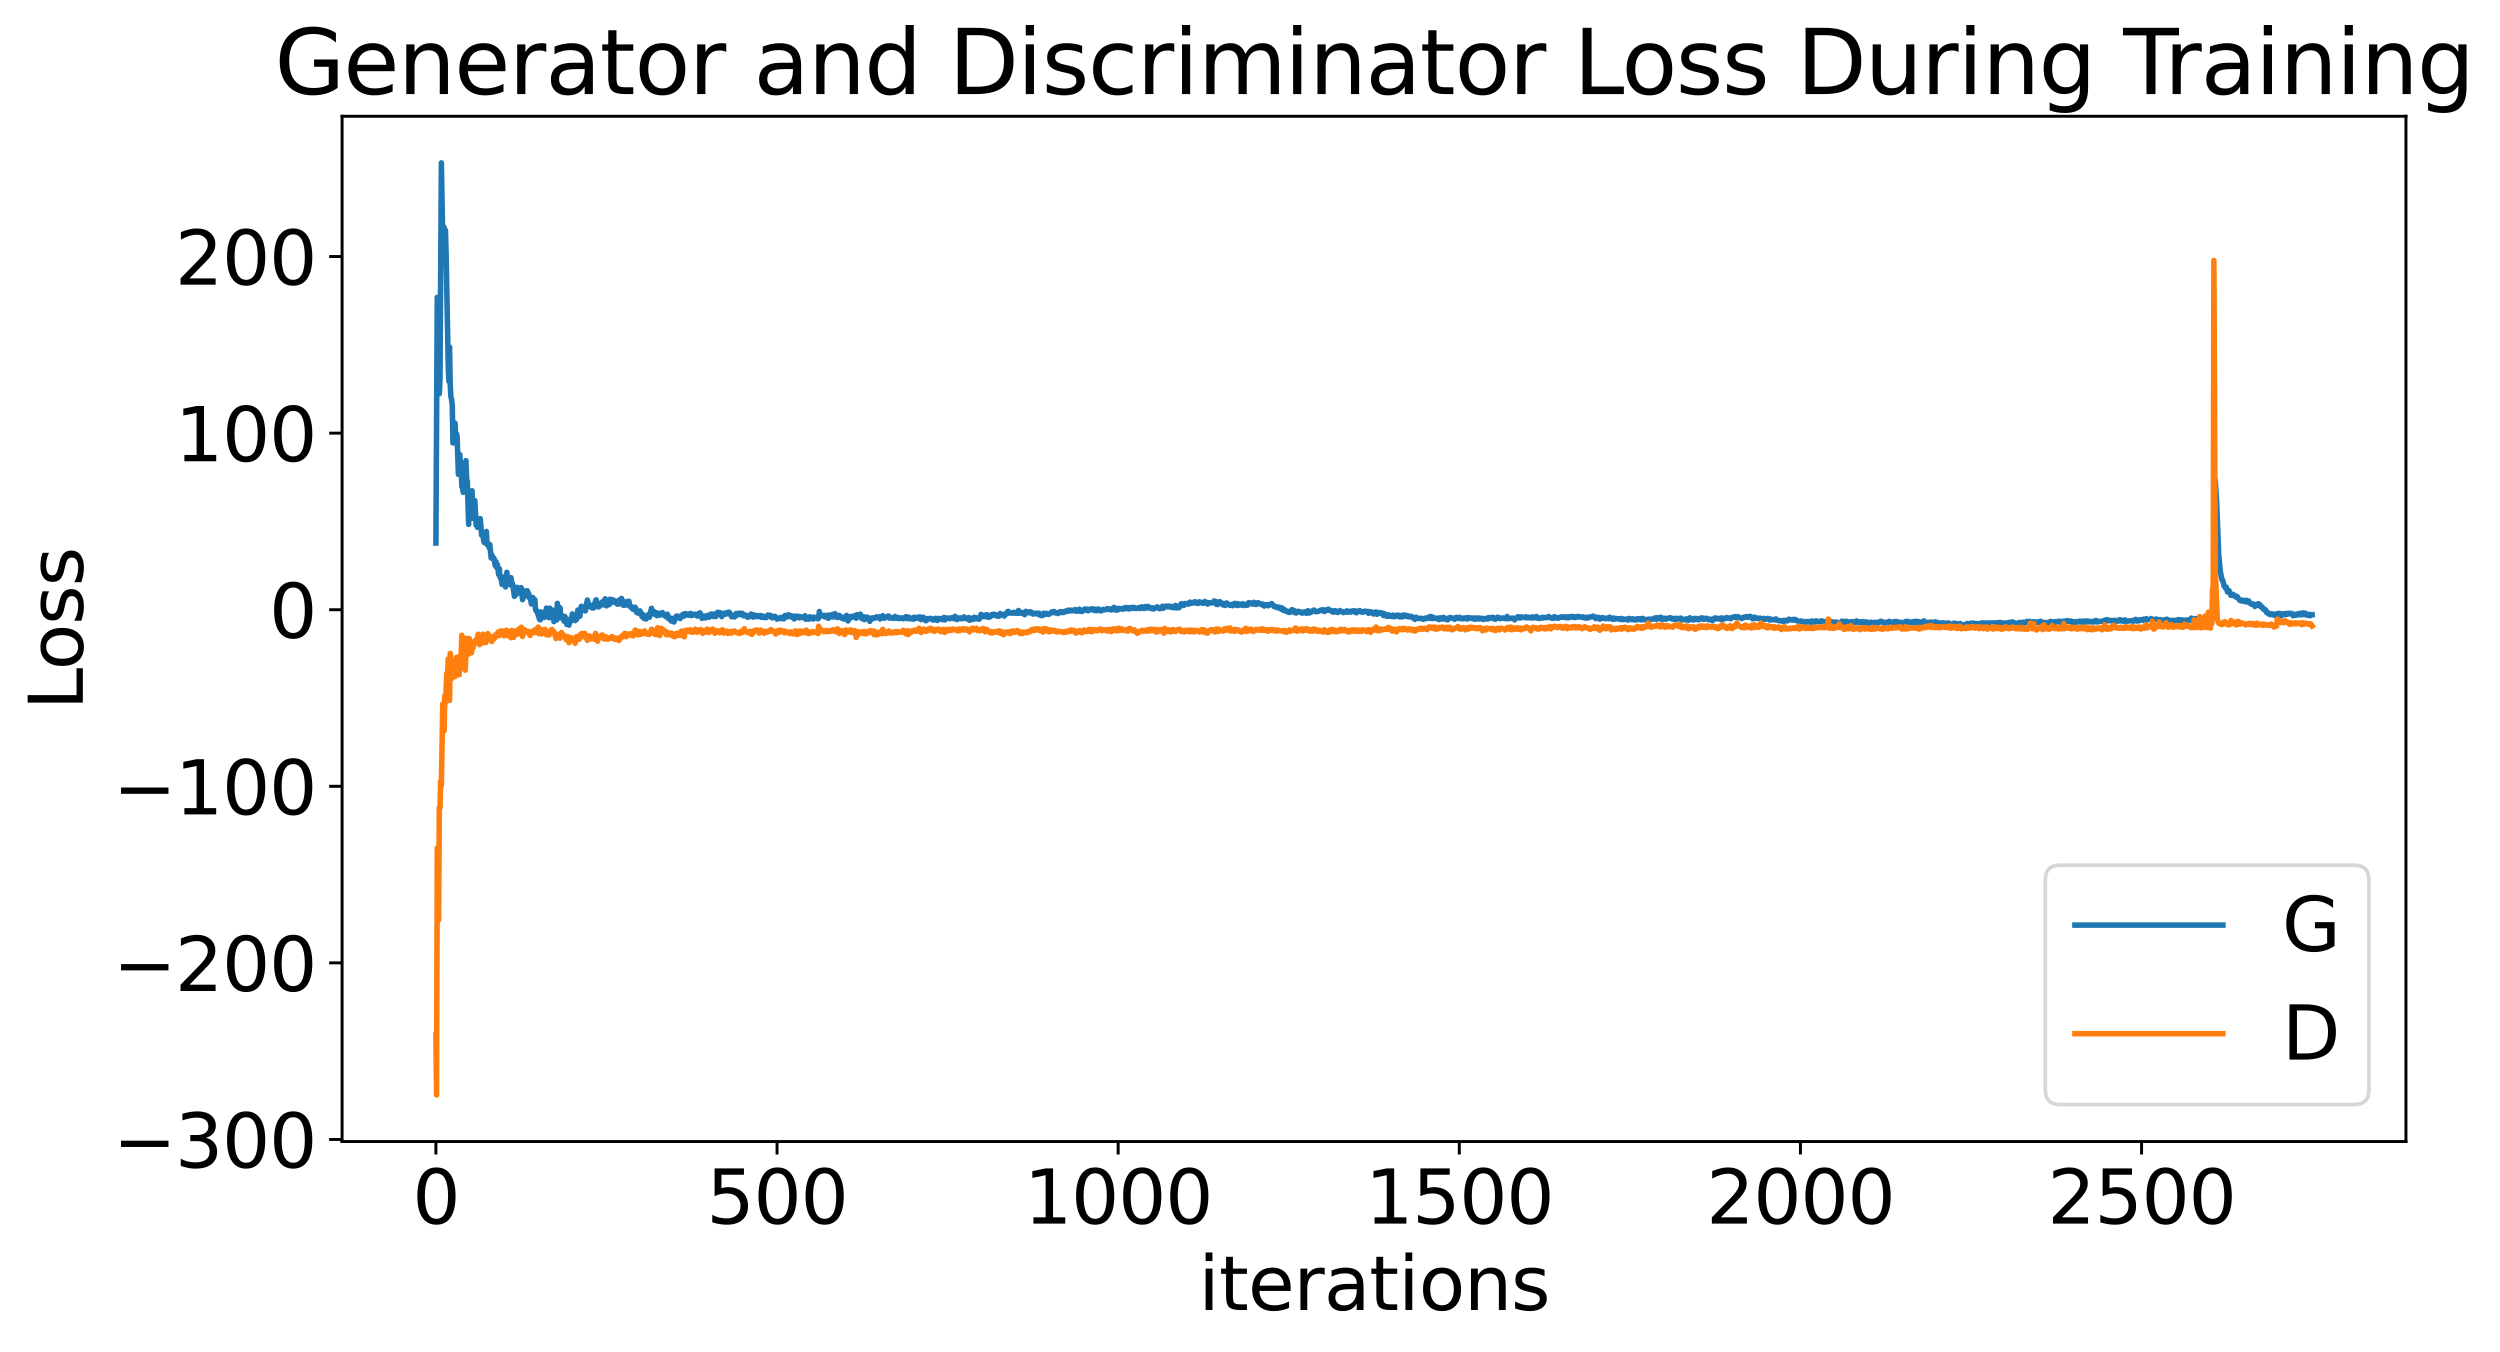 <?xml version="1.0" encoding="utf-8" standalone="no"?>
<!DOCTYPE svg PUBLIC "-//W3C//DTD SVG 1.1//EN"
  "http://www.w3.org/Graphics/SVG/1.1/DTD/svg11.dtd">
<svg xmlns:xlink="http://www.w3.org/1999/xlink" width="675.923pt" height="365.549pt" viewBox="0 0 675.923 365.549" xmlns="http://www.w3.org/2000/svg" version="1.1">
 <defs>
  <style type="text/css">*{stroke-linejoin: round; stroke-linecap: butt}</style>
 </defs>
 <g id="figure_1">
  <g id="patch_1">
   <path d="M 0 365.549 
L 675.923 365.549 
L 675.923 -0 
L 0 -0 
z
" style="fill: #ffffff"/>
  </g>
  <g id="axes_1">
   <g id="patch_2">
    <path d="M 92.491 308.636 
L 650.491 308.636 
L 650.491 31.436 
L 92.491 31.436 
z
" style="fill: #ffffff"/>
   </g>
   <g id="matplotlib.axis_1">
    <g id="xtick_1">
     <g id="line2d_1">
      <defs>
       <path id="m74fca5a872" d="M 0 0 
L 0 3.5 
" style="stroke: #000000; stroke-width: 0.8"/>
      </defs>
      <g>
       <use xlink:href="#m74fca5a872" x="117.854" y="308.636" style="stroke: #000000; stroke-width: 0.8"/>
      </g>
     </g>
     <g id="text_1">
      <!-- 0 -->
      <g transform="translate(111.492 330.833) scale(0.2 -0.2)">
       <defs>
        <path id="DejaVuSans-30" d="M 2034 4250 
Q 1547 4250 1301 3770 
Q 1056 3291 1056 2328 
Q 1056 1369 1301 889 
Q 1547 409 2034 409 
Q 2525 409 2770 889 
Q 3016 1369 3016 2328 
Q 3016 3291 2770 3770 
Q 2525 4250 2034 4250 
z
M 2034 4750 
Q 2819 4750 3233 4129 
Q 3647 3509 3647 2328 
Q 3647 1150 3233 529 
Q 2819 -91 2034 -91 
Q 1250 -91 836 529 
Q 422 1150 422 2328 
Q 422 3509 836 4129 
Q 1250 4750 2034 4750 
z
" transform="scale(0.016)"/>
       </defs>
       <use xlink:href="#DejaVuSans-30"/>
      </g>
     </g>
    </g>
    <g id="xtick_2">
     <g id="line2d_2">
      <g>
       <use xlink:href="#m74fca5a872" x="210.086" y="308.636" style="stroke: #000000; stroke-width: 0.8"/>
      </g>
     </g>
     <g id="text_2">
      <!-- 500 -->
      <g transform="translate(190.998 330.833) scale(0.2 -0.2)">
       <defs>
        <path id="DejaVuSans-35" d="M 691 4666 
L 3169 4666 
L 3169 4134 
L 1269 4134 
L 1269 2991 
Q 1406 3038 1543 3061 
Q 1681 3084 1819 3084 
Q 2600 3084 3056 2656 
Q 3513 2228 3513 1497 
Q 3513 744 3044 326 
Q 2575 -91 1722 -91 
Q 1428 -91 1123 -41 
Q 819 9 494 109 
L 494 744 
Q 775 591 1075 516 
Q 1375 441 1709 441 
Q 2250 441 2565 725 
Q 2881 1009 2881 1497 
Q 2881 1984 2565 2268 
Q 2250 2553 1709 2553 
Q 1456 2553 1204 2497 
Q 953 2441 691 2322 
L 691 4666 
z
" transform="scale(0.016)"/>
       </defs>
       <use xlink:href="#DejaVuSans-35"/>
       <use xlink:href="#DejaVuSans-30" x="63.623"/>
       <use xlink:href="#DejaVuSans-30" x="127.246"/>
      </g>
     </g>
    </g>
    <g id="xtick_3">
     <g id="line2d_3">
      <g>
       <use xlink:href="#m74fca5a872" x="302.317" y="308.636" style="stroke: #000000; stroke-width: 0.8"/>
      </g>
     </g>
     <g id="text_3">
      <!-- 1000 -->
      <g transform="translate(276.867 330.833) scale(0.2 -0.2)">
       <defs>
        <path id="DejaVuSans-31" d="M 794 531 
L 1825 531 
L 1825 4091 
L 703 3866 
L 703 4441 
L 1819 4666 
L 2450 4666 
L 2450 531 
L 3481 531 
L 3481 0 
L 794 0 
L 794 531 
z
" transform="scale(0.016)"/>
       </defs>
       <use xlink:href="#DejaVuSans-31"/>
       <use xlink:href="#DejaVuSans-30" x="63.623"/>
       <use xlink:href="#DejaVuSans-30" x="127.246"/>
       <use xlink:href="#DejaVuSans-30" x="190.869"/>
      </g>
     </g>
    </g>
    <g id="xtick_4">
     <g id="line2d_4">
      <g>
       <use xlink:href="#m74fca5a872" x="394.548" y="308.636" style="stroke: #000000; stroke-width: 0.8"/>
      </g>
     </g>
     <g id="text_4">
      <!-- 1500 -->
      <g transform="translate(369.098 330.833) scale(0.2 -0.2)">
       <use xlink:href="#DejaVuSans-31"/>
       <use xlink:href="#DejaVuSans-35" x="63.623"/>
       <use xlink:href="#DejaVuSans-30" x="127.246"/>
       <use xlink:href="#DejaVuSans-30" x="190.869"/>
      </g>
     </g>
    </g>
    <g id="xtick_5">
     <g id="line2d_5">
      <g>
       <use xlink:href="#m74fca5a872" x="486.78" y="308.636" style="stroke: #000000; stroke-width: 0.8"/>
      </g>
     </g>
     <g id="text_5">
      <!-- 2000 -->
      <g transform="translate(461.33 330.833) scale(0.2 -0.2)">
       <defs>
        <path id="DejaVuSans-32" d="M 1228 531 
L 3431 531 
L 3431 0 
L 469 0 
L 469 531 
Q 828 903 1448 1529 
Q 2069 2156 2228 2338 
Q 2531 2678 2651 2914 
Q 2772 3150 2772 3378 
Q 2772 3750 2511 3984 
Q 2250 4219 1831 4219 
Q 1534 4219 1204 4116 
Q 875 4013 500 3803 
L 500 4441 
Q 881 4594 1212 4672 
Q 1544 4750 1819 4750 
Q 2544 4750 2975 4387 
Q 3406 4025 3406 3419 
Q 3406 3131 3298 2873 
Q 3191 2616 2906 2266 
Q 2828 2175 2409 1742 
Q 1991 1309 1228 531 
z
" transform="scale(0.016)"/>
       </defs>
       <use xlink:href="#DejaVuSans-32"/>
       <use xlink:href="#DejaVuSans-30" x="63.623"/>
       <use xlink:href="#DejaVuSans-30" x="127.246"/>
       <use xlink:href="#DejaVuSans-30" x="190.869"/>
      </g>
     </g>
    </g>
    <g id="xtick_6">
     <g id="line2d_6">
      <g>
       <use xlink:href="#m74fca5a872" x="579.011" y="308.636" style="stroke: #000000; stroke-width: 0.8"/>
      </g>
     </g>
     <g id="text_6">
      <!-- 2500 -->
      <g transform="translate(553.561 330.833) scale(0.2 -0.2)">
       <use xlink:href="#DejaVuSans-32"/>
       <use xlink:href="#DejaVuSans-35" x="63.623"/>
       <use xlink:href="#DejaVuSans-30" x="127.246"/>
       <use xlink:href="#DejaVuSans-30" x="190.869"/>
      </g>
     </g>
    </g>
    <g id="text_7">
     <!-- iterations -->
     <g transform="translate(324.036 354.189) scale(0.2 -0.2)">
      <defs>
       <path id="DejaVuSans-69" d="M 603 3500 
L 1178 3500 
L 1178 0 
L 603 0 
L 603 3500 
z
M 603 4863 
L 1178 4863 
L 1178 4134 
L 603 4134 
L 603 4863 
z
" transform="scale(0.016)"/>
       <path id="DejaVuSans-74" d="M 1172 4494 
L 1172 3500 
L 2356 3500 
L 2356 3053 
L 1172 3053 
L 1172 1153 
Q 1172 725 1289 603 
Q 1406 481 1766 481 
L 2356 481 
L 2356 0 
L 1766 0 
Q 1100 0 847 248 
Q 594 497 594 1153 
L 594 3053 
L 172 3053 
L 172 3500 
L 594 3500 
L 594 4494 
L 1172 4494 
z
" transform="scale(0.016)"/>
       <path id="DejaVuSans-65" d="M 3597 1894 
L 3597 1613 
L 953 1613 
Q 991 1019 1311 708 
Q 1631 397 2203 397 
Q 2534 397 2845 478 
Q 3156 559 3463 722 
L 3463 178 
Q 3153 47 2828 -22 
Q 2503 -91 2169 -91 
Q 1331 -91 842 396 
Q 353 884 353 1716 
Q 353 2575 817 3079 
Q 1281 3584 2069 3584 
Q 2775 3584 3186 3129 
Q 3597 2675 3597 1894 
z
M 3022 2063 
Q 3016 2534 2758 2815 
Q 2500 3097 2075 3097 
Q 1594 3097 1305 2825 
Q 1016 2553 972 2059 
L 3022 2063 
z
" transform="scale(0.016)"/>
       <path id="DejaVuSans-72" d="M 2631 2963 
Q 2534 3019 2420 3045 
Q 2306 3072 2169 3072 
Q 1681 3072 1420 2755 
Q 1159 2438 1159 1844 
L 1159 0 
L 581 0 
L 581 3500 
L 1159 3500 
L 1159 2956 
Q 1341 3275 1631 3429 
Q 1922 3584 2338 3584 
Q 2397 3584 2469 3576 
Q 2541 3569 2628 3553 
L 2631 2963 
z
" transform="scale(0.016)"/>
       <path id="DejaVuSans-61" d="M 2194 1759 
Q 1497 1759 1228 1600 
Q 959 1441 959 1056 
Q 959 750 1161 570 
Q 1363 391 1709 391 
Q 2188 391 2477 730 
Q 2766 1069 2766 1631 
L 2766 1759 
L 2194 1759 
z
M 3341 1997 
L 3341 0 
L 2766 0 
L 2766 531 
Q 2569 213 2275 61 
Q 1981 -91 1556 -91 
Q 1019 -91 701 211 
Q 384 513 384 1019 
Q 384 1609 779 1909 
Q 1175 2209 1959 2209 
L 2766 2209 
L 2766 2266 
Q 2766 2663 2505 2880 
Q 2244 3097 1772 3097 
Q 1472 3097 1187 3025 
Q 903 2953 641 2809 
L 641 3341 
Q 956 3463 1253 3523 
Q 1550 3584 1831 3584 
Q 2591 3584 2966 3190 
Q 3341 2797 3341 1997 
z
" transform="scale(0.016)"/>
       <path id="DejaVuSans-6f" d="M 1959 3097 
Q 1497 3097 1228 2736 
Q 959 2375 959 1747 
Q 959 1119 1226 758 
Q 1494 397 1959 397 
Q 2419 397 2687 759 
Q 2956 1122 2956 1747 
Q 2956 2369 2687 2733 
Q 2419 3097 1959 3097 
z
M 1959 3584 
Q 2709 3584 3137 3096 
Q 3566 2609 3566 1747 
Q 3566 888 3137 398 
Q 2709 -91 1959 -91 
Q 1206 -91 779 398 
Q 353 888 353 1747 
Q 353 2609 779 3096 
Q 1206 3584 1959 3584 
z
" transform="scale(0.016)"/>
       <path id="DejaVuSans-6e" d="M 3513 2113 
L 3513 0 
L 2938 0 
L 2938 2094 
Q 2938 2591 2744 2837 
Q 2550 3084 2163 3084 
Q 1697 3084 1428 2787 
Q 1159 2491 1159 1978 
L 1159 0 
L 581 0 
L 581 3500 
L 1159 3500 
L 1159 2956 
Q 1366 3272 1645 3428 
Q 1925 3584 2291 3584 
Q 2894 3584 3203 3211 
Q 3513 2838 3513 2113 
z
" transform="scale(0.016)"/>
       <path id="DejaVuSans-73" d="M 2834 3397 
L 2834 2853 
Q 2591 2978 2328 3040 
Q 2066 3103 1784 3103 
Q 1356 3103 1142 2972 
Q 928 2841 928 2578 
Q 928 2378 1081 2264 
Q 1234 2150 1697 2047 
L 1894 2003 
Q 2506 1872 2764 1633 
Q 3022 1394 3022 966 
Q 3022 478 2636 193 
Q 2250 -91 1575 -91 
Q 1294 -91 989 -36 
Q 684 19 347 128 
L 347 722 
Q 666 556 975 473 
Q 1284 391 1588 391 
Q 1994 391 2212 530 
Q 2431 669 2431 922 
Q 2431 1156 2273 1281 
Q 2116 1406 1581 1522 
L 1381 1569 
Q 847 1681 609 1914 
Q 372 2147 372 2553 
Q 372 3047 722 3315 
Q 1072 3584 1716 3584 
Q 2034 3584 2315 3537 
Q 2597 3491 2834 3397 
z
" transform="scale(0.016)"/>
      </defs>
      <use xlink:href="#DejaVuSans-69"/>
      <use xlink:href="#DejaVuSans-74" x="27.783"/>
      <use xlink:href="#DejaVuSans-65" x="66.992"/>
      <use xlink:href="#DejaVuSans-72" x="128.516"/>
      <use xlink:href="#DejaVuSans-61" x="169.629"/>
      <use xlink:href="#DejaVuSans-74" x="230.908"/>
      <use xlink:href="#DejaVuSans-69" x="270.117"/>
      <use xlink:href="#DejaVuSans-6f" x="297.9"/>
      <use xlink:href="#DejaVuSans-6e" x="359.082"/>
      <use xlink:href="#DejaVuSans-73" x="422.461"/>
     </g>
    </g>
   </g>
   <g id="matplotlib.axis_2">
    <g id="ytick_1">
     <g id="line2d_7">
      <defs>
       <path id="m4076c0b64b" d="M 0 0 
L -3.5 0 
" style="stroke: #000000; stroke-width: 0.8"/>
      </defs>
      <g>
       <use xlink:href="#m4076c0b64b" x="92.491" y="308.076" style="stroke: #000000; stroke-width: 0.8"/>
      </g>
     </g>
     <g id="text_8">
      <!-- −300 -->
      <g transform="translate(30.556 315.675) scale(0.2 -0.2)">
       <defs>
        <path id="DejaVuSans-2212" d="M 678 2272 
L 4684 2272 
L 4684 1741 
L 678 1741 
L 678 2272 
z
" transform="scale(0.016)"/>
        <path id="DejaVuSans-33" d="M 2597 2516 
Q 3050 2419 3304 2112 
Q 3559 1806 3559 1356 
Q 3559 666 3084 287 
Q 2609 -91 1734 -91 
Q 1441 -91 1130 -33 
Q 819 25 488 141 
L 488 750 
Q 750 597 1062 519 
Q 1375 441 1716 441 
Q 2309 441 2620 675 
Q 2931 909 2931 1356 
Q 2931 1769 2642 2001 
Q 2353 2234 1838 2234 
L 1294 2234 
L 1294 2753 
L 1863 2753 
Q 2328 2753 2575 2939 
Q 2822 3125 2822 3475 
Q 2822 3834 2567 4026 
Q 2313 4219 1838 4219 
Q 1578 4219 1281 4162 
Q 984 4106 628 3988 
L 628 4550 
Q 988 4650 1302 4700 
Q 1616 4750 1894 4750 
Q 2613 4750 3031 4423 
Q 3450 4097 3450 3541 
Q 3450 3153 3228 2886 
Q 3006 2619 2597 2516 
z
" transform="scale(0.016)"/>
       </defs>
       <use xlink:href="#DejaVuSans-2212"/>
       <use xlink:href="#DejaVuSans-33" x="83.789"/>
       <use xlink:href="#DejaVuSans-30" x="147.412"/>
       <use xlink:href="#DejaVuSans-30" x="211.035"/>
      </g>
     </g>
    </g>
    <g id="ytick_2">
     <g id="line2d_8">
      <g>
       <use xlink:href="#m4076c0b64b" x="92.491" y="260.334" style="stroke: #000000; stroke-width: 0.8"/>
      </g>
     </g>
     <g id="text_9">
      <!-- −200 -->
      <g transform="translate(30.556 267.932) scale(0.2 -0.2)">
       <use xlink:href="#DejaVuSans-2212"/>
       <use xlink:href="#DejaVuSans-32" x="83.789"/>
       <use xlink:href="#DejaVuSans-30" x="147.412"/>
       <use xlink:href="#DejaVuSans-30" x="211.035"/>
      </g>
     </g>
    </g>
    <g id="ytick_3">
     <g id="line2d_9">
      <g>
       <use xlink:href="#m4076c0b64b" x="92.491" y="212.591" style="stroke: #000000; stroke-width: 0.8"/>
      </g>
     </g>
     <g id="text_10">
      <!-- −100 -->
      <g transform="translate(30.556 220.19) scale(0.2 -0.2)">
       <use xlink:href="#DejaVuSans-2212"/>
       <use xlink:href="#DejaVuSans-31" x="83.789"/>
       <use xlink:href="#DejaVuSans-30" x="147.412"/>
       <use xlink:href="#DejaVuSans-30" x="211.035"/>
      </g>
     </g>
    </g>
    <g id="ytick_4">
     <g id="line2d_10">
      <g>
       <use xlink:href="#m4076c0b64b" x="92.491" y="164.849" style="stroke: #000000; stroke-width: 0.8"/>
      </g>
     </g>
     <g id="text_11">
      <!-- 0 -->
      <g transform="translate(72.766 172.447) scale(0.2 -0.2)">
       <use xlink:href="#DejaVuSans-30"/>
      </g>
     </g>
    </g>
    <g id="ytick_5">
     <g id="line2d_11">
      <g>
       <use xlink:href="#m4076c0b64b" x="92.491" y="117.106" style="stroke: #000000; stroke-width: 0.8"/>
      </g>
     </g>
     <g id="text_12">
      <!-- 100 -->
      <g transform="translate(47.316 124.704) scale(0.2 -0.2)">
       <use xlink:href="#DejaVuSans-31"/>
       <use xlink:href="#DejaVuSans-30" x="63.623"/>
       <use xlink:href="#DejaVuSans-30" x="127.246"/>
      </g>
     </g>
    </g>
    <g id="ytick_6">
     <g id="line2d_12">
      <g>
       <use xlink:href="#m4076c0b64b" x="92.491" y="69.363" style="stroke: #000000; stroke-width: 0.8"/>
      </g>
     </g>
     <g id="text_13">
      <!-- 200 -->
      <g transform="translate(47.316 76.962) scale(0.2 -0.2)">
       <use xlink:href="#DejaVuSans-32"/>
       <use xlink:href="#DejaVuSans-30" x="63.623"/>
       <use xlink:href="#DejaVuSans-30" x="127.246"/>
      </g>
     </g>
    </g>
    <g id="text_14">
     <!-- Loss -->
     <g transform="translate(22.397 191.971) rotate(-90) scale(0.2 -0.2)">
      <defs>
       <path id="DejaVuSans-4c" d="M 628 4666 
L 1259 4666 
L 1259 531 
L 3531 531 
L 3531 0 
L 628 0 
L 628 4666 
z
" transform="scale(0.016)"/>
      </defs>
      <use xlink:href="#DejaVuSans-4c"/>
      <use xlink:href="#DejaVuSans-6f" x="53.963"/>
      <use xlink:href="#DejaVuSans-73" x="115.145"/>
      <use xlink:href="#DejaVuSans-73" x="167.244"/>
     </g>
    </g>
   </g>
   <g id="line2d_13">
    <path d="M 117.854 146.813 
L 118.223 80.392 
L 118.592 99.818 
L 118.777 106.443 
L 118.961 102.549 
L 119.33 44.036 
L 119.699 64.166 
L 119.883 68.653 
L 120.068 61.461 
L 120.252 63.79 
L 120.437 62.243 
L 120.621 69.058 
L 121.175 98.14 
L 121.359 103.093 
L 121.544 93.826 
L 121.728 104.095 
L 121.912 107.309 
L 122.097 107.993 
L 122.281 109.645 
L 122.466 119.774 
L 122.65 118.893 
L 122.835 114.43 
L 123.019 114.412 
L 123.204 118.415 
L 123.388 117.207 
L 123.573 117.824 
L 123.942 128.259 
L 124.126 123.196 
L 124.31 122.886 
L 124.495 125.844 
L 124.679 125.967 
L 124.864 131.582 
L 125.048 131.872 
L 125.233 133.114 
L 125.417 127.878 
L 125.602 129.496 
L 125.786 127.713 
L 125.971 124.552 
L 126.155 129.481 
L 126.34 130.091 
L 126.708 141.782 
L 126.893 134.415 
L 127.077 137.676 
L 127.262 136.065 
L 127.446 137.87 
L 127.631 132.691 
L 127.815 140.12 
L 128 137.645 
L 128.369 135.336 
L 128.738 142.003 
L 128.922 141.846 
L 129.106 142.579 
L 129.291 142.251 
L 129.475 142.172 
L 129.844 140.225 
L 130.213 144.688 
L 130.398 143.797 
L 130.582 144.278 
L 130.767 146.271 
L 130.951 146.702 
L 131.136 145.462 
L 131.32 145.834 
L 131.505 143.693 
L 131.689 147.194 
L 131.873 146.821 
L 132.058 147.072 
L 132.242 148.094 
L 132.427 147.234 
L 132.796 150.884 
L 132.98 150.093 
L 133.165 150.883 
L 133.349 151.093 
L 133.534 150.889 
L 133.903 152.943 
L 134.087 151.838 
L 134.271 153.426 
L 134.456 152.602 
L 134.825 155.337 
L 135.009 153.769 
L 135.194 155.986 
L 135.563 156.792 
L 135.747 158.005 
L 135.932 156.319 
L 136.116 157.103 
L 136.301 155.953 
L 136.669 158.684 
L 136.854 158.245 
L 137.038 154.73 
L 137.407 157.7 
L 137.592 156.92 
L 137.776 157.017 
L 137.961 158.068 
L 138.145 156.191 
L 138.33 157.969 
L 138.514 157.663 
L 138.883 159.728 
L 139.067 161.236 
L 139.436 160.848 
L 139.805 158.8 
L 139.99 160.26 
L 140.174 159.927 
L 140.359 160.268 
L 140.543 160.365 
L 140.912 158.884 
L 141.281 162.123 
L 141.466 161.528 
L 141.65 159.785 
L 141.834 160.608 
L 142.019 159.759 
L 142.203 161.089 
L 142.572 159.732 
L 142.757 161.107 
L 142.941 160.441 
L 143.126 161.63 
L 143.31 161.671 
L 143.495 162.152 
L 143.679 163.316 
L 144.048 161.537 
L 144.232 162.636 
L 144.601 162.15 
L 144.786 164.664 
L 144.97 165.211 
L 145.155 165.14 
L 145.893 167.478 
L 146.077 167.576 
L 146.262 165.443 
L 146.446 165.627 
L 146.63 166.593 
L 146.815 165.962 
L 146.999 166.931 
L 147.184 166.917 
L 147.368 165.406 
L 147.553 166.035 
L 147.737 164.4 
L 148.106 164.778 
L 148.291 165.584 
L 148.475 167.012 
L 148.66 164.441 
L 149.028 166.745 
L 149.397 164.956 
L 149.582 165.544 
L 149.766 168.059 
L 149.951 166.863 
L 150.135 166.852 
L 150.504 167.611 
L 150.689 163.137 
L 150.873 166.852 
L 151.058 164.939 
L 151.242 164.214 
L 151.426 164.387 
L 151.611 167.064 
L 151.795 167.008 
L 151.98 166.463 
L 152.164 166.887 
L 152.349 166.91 
L 152.533 167.963 
L 152.718 166.681 
L 152.902 167.176 
L 153.087 167.246 
L 153.271 168.844 
L 153.456 167.709 
L 153.64 168.158 
L 153.825 169.018 
L 154.009 167.592 
L 154.193 168.116 
L 154.378 167.66 
L 154.747 165.995 
L 154.931 166.96 
L 155.116 167.091 
L 155.3 166.722 
L 155.485 167.802 
L 155.669 167.452 
L 155.854 167.494 
L 156.038 166.977 
L 156.223 164.934 
L 156.407 165.345 
L 156.776 166.617 
L 157.145 163.957 
L 157.329 163.967 
L 157.698 164.333 
L 157.883 164.564 
L 158.067 164.054 
L 158.252 165.162 
L 158.805 162.23 
L 158.989 163.021 
L 159.174 163.191 
L 159.543 164.095 
L 159.727 163.816 
L 159.912 163.811 
L 160.096 164.366 
L 160.281 164.154 
L 160.465 164.381 
L 160.65 163.315 
L 160.834 163.672 
L 161.019 162.35 
L 161.203 162.175 
L 161.387 163.137 
L 161.572 163.468 
L 161.756 164.098 
L 161.941 164.052 
L 162.125 163.192 
L 162.494 163.61 
L 162.679 163.409 
L 162.863 162.704 
L 163.232 163.529 
L 163.601 161.906 
L 163.97 163.801 
L 164.154 163.662 
L 164.339 162.767 
L 164.523 163.428 
L 164.708 163.458 
L 164.892 162.019 
L 165.077 163.02 
L 165.261 162.951 
L 165.446 162.107 
L 165.815 162.229 
L 166.184 162.468 
L 166.368 162.913 
L 166.552 162.775 
L 166.737 162.843 
L 166.921 163.355 
L 167.29 162.306 
L 167.475 162.595 
L 167.659 163.28 
L 167.844 163.235 
L 168.028 161.798 
L 168.213 162.181 
L 168.397 163.301 
L 168.582 163.675 
L 168.766 163.381 
L 168.95 162.734 
L 169.135 163.61 
L 169.319 163.323 
L 169.504 163.353 
L 169.688 162.602 
L 169.873 163.122 
L 170.057 162.57 
L 170.242 163.909 
L 170.611 164.182 
L 170.795 164.069 
L 170.98 164.588 
L 171.164 164.74 
L 171.348 164.283 
L 171.717 164.186 
L 171.902 164.616 
L 172.086 165.504 
L 172.455 165.767 
L 172.824 165.438 
L 173.009 165.166 
L 173.378 165.821 
L 173.562 166.699 
L 173.746 166.09 
L 174.115 167.202 
L 174.3 166.722 
L 174.669 167.357 
L 175.222 166.196 
L 175.591 166.874 
L 176.145 164.469 
L 176.513 165.737 
L 176.882 165.389 
L 177.067 166.118 
L 177.251 166.045 
L 177.436 165.652 
L 177.62 166.464 
L 177.805 165.812 
L 177.989 165.811 
L 178.174 166.233 
L 178.358 166.329 
L 178.543 166.184 
L 178.727 165.832 
L 179.096 165.619 
L 179.28 166.241 
L 179.465 166.332 
L 179.649 166.229 
L 180.018 166.707 
L 180.387 166.057 
L 180.572 166.367 
L 180.756 167.26 
L 180.941 167.008 
L 181.125 167.162 
L 181.309 167.142 
L 181.494 167.918 
L 181.678 167.266 
L 181.863 167.63 
L 182.047 167.502 
L 182.232 168.161 
L 182.601 166.867 
L 182.785 166.92 
L 182.97 166.549 
L 183.154 167.039 
L 183.339 166.612 
L 183.892 167.228 
L 184.076 166.976 
L 184.261 166.452 
L 184.445 166.489 
L 184.63 166.092 
L 184.814 166.502 
L 184.999 166.56 
L 185.183 165.91 
L 185.737 166.006 
L 186.106 166.349 
L 186.29 166.323 
L 186.659 165.846 
L 186.843 166.437 
L 187.028 165.984 
L 187.212 166.38 
L 187.766 166.068 
L 187.95 166.07 
L 188.504 166.56 
L 188.688 166.428 
L 188.872 165.903 
L 189.057 166.414 
L 189.241 165.688 
L 189.795 167.175 
L 189.979 166.547 
L 190.164 166.812 
L 190.348 166.534 
L 190.717 167.081 
L 191.086 166.84 
L 191.27 166.369 
L 191.639 166.876 
L 191.824 166.808 
L 192.008 166.563 
L 192.193 166.01 
L 192.377 166.357 
L 192.562 166.028 
L 192.746 166.255 
L 192.931 166.696 
L 193.115 166.184 
L 193.3 166.003 
L 193.484 166.706 
L 193.668 166.215 
L 193.853 166.142 
L 194.037 165.532 
L 194.222 166.138 
L 194.406 165.987 
L 194.591 165.612 
L 195.144 166.712 
L 195.329 166.035 
L 195.698 165.784 
L 196.251 166.055 
L 196.62 165.584 
L 196.804 165.646 
L 196.989 165.847 
L 197.173 165.522 
L 197.358 165.979 
L 197.542 166.035 
L 197.727 166.662 
L 197.911 166.76 
L 198.465 166.435 
L 198.649 166.783 
L 199.018 165.875 
L 199.202 165.975 
L 199.387 166.271 
L 199.571 165.838 
L 199.94 165.77 
L 200.309 166.178 
L 200.494 166.191 
L 200.678 165.818 
L 201.047 166.511 
L 201.231 166.449 
L 201.416 166.241 
L 202.154 166.883 
L 202.338 166.46 
L 202.523 166.758 
L 202.892 166.516 
L 203.076 166.008 
L 203.261 166.129 
L 203.629 166.845 
L 203.814 166.274 
L 203.998 166.282 
L 204.367 166.712 
L 204.552 166.497 
L 204.736 166.611 
L 204.921 166.444 
L 205.105 166.73 
L 205.29 166.437 
L 205.474 166.704 
L 205.659 166.441 
L 205.843 166.89 
L 206.027 166.503 
L 206.396 166.926 
L 206.581 166.803 
L 206.765 166.976 
L 206.95 166.899 
L 207.134 166.984 
L 207.319 166.476 
L 207.688 166.278 
L 208.057 166.57 
L 208.241 166.37 
L 208.426 166.853 
L 208.61 166.531 
L 208.794 167.048 
L 208.979 166.761 
L 209.163 166.886 
L 209.532 166.645 
L 209.717 166.826 
L 210.086 167.398 
L 210.455 167.137 
L 210.639 167.25 
L 211.008 166.936 
L 211.377 167.259 
L 211.561 167.295 
L 211.746 167.001 
L 211.93 167.302 
L 212.115 166.535 
L 212.299 166.397 
L 212.484 166.435 
L 212.668 166.783 
L 213.037 166.731 
L 213.222 166.217 
L 213.406 166.567 
L 213.59 166.529 
L 213.775 166.719 
L 213.959 166.465 
L 214.328 167.027 
L 214.513 166.683 
L 214.697 167.336 
L 214.882 167.092 
L 215.066 166.567 
L 215.251 166.989 
L 215.435 166.623 
L 215.988 166.675 
L 216.173 167.062 
L 216.357 166.724 
L 216.726 166.845 
L 217.095 166.963 
L 217.28 166.983 
L 217.464 166.842 
L 217.649 166.502 
L 217.833 167.418 
L 218.018 167.302 
L 218.202 167.366 
L 218.571 167.024 
L 218.755 167.391 
L 218.94 166.757 
L 219.124 167.057 
L 219.493 166.958 
L 219.862 167.375 
L 220.047 166.841 
L 220.6 167.113 
L 220.969 166.972 
L 221.153 167.291 
L 221.338 167.067 
L 221.522 165.323 
L 221.707 166.546 
L 222.076 166.35 
L 222.445 166.535 
L 222.629 166.556 
L 222.814 166.356 
L 222.998 166.794 
L 223.183 166.395 
L 223.736 166.558 
L 223.92 167.176 
L 224.105 166.287 
L 224.289 166.511 
L 224.474 166.462 
L 224.843 166.764 
L 225.027 166.13 
L 225.212 166.803 
L 225.396 166.742 
L 225.765 165.927 
L 226.318 166.934 
L 226.687 166.745 
L 226.872 166.37 
L 227.241 166.995 
L 227.425 167.071 
L 227.61 166.816 
L 227.794 167.223 
L 228.163 167.363 
L 228.532 166.753 
L 228.716 166.998 
L 228.901 166.382 
L 229.27 167.875 
L 229.454 166.987 
L 229.639 166.826 
L 230.008 167.049 
L 230.192 166.645 
L 230.377 166.91 
L 230.561 166.632 
L 230.746 166.784 
L 231.114 166.456 
L 231.299 166.537 
L 231.483 167.145 
L 231.668 166.201 
L 231.852 166.478 
L 232.221 166.526 
L 232.406 166.162 
L 232.59 166.062 
L 232.959 167.214 
L 233.144 166.756 
L 233.328 166.974 
L 233.512 166.738 
L 233.697 167.536 
L 234.066 166.92 
L 234.25 166.985 
L 234.435 166.844 
L 234.619 167.331 
L 234.804 167.096 
L 234.988 167.413 
L 235.173 167.982 
L 235.357 167.303 
L 235.542 167.114 
L 235.726 167.372 
L 236.095 167.021 
L 236.279 167.147 
L 236.464 167.058 
L 236.648 167.107 
L 237.017 166.768 
L 237.202 166.903 
L 237.571 166.86 
L 237.755 166.764 
L 237.94 167.353 
L 238.124 166.947 
L 238.308 166.897 
L 238.493 167.016 
L 238.677 166.462 
L 239.046 167.159 
L 239.415 166.939 
L 239.6 166.852 
L 239.784 166.908 
L 240.153 166.527 
L 240.338 166.991 
L 240.522 167.132 
L 240.706 166.872 
L 240.891 167.064 
L 241.26 167.056 
L 241.444 167.201 
L 241.629 167.046 
L 241.813 167.141 
L 241.998 166.671 
L 242.367 167.151 
L 242.736 167.093 
L 242.92 166.961 
L 243.105 167.238 
L 243.289 167.067 
L 243.473 167.195 
L 244.027 167.06 
L 244.211 167.289 
L 244.396 167.065 
L 244.58 167.093 
L 244.949 166.718 
L 245.318 167.257 
L 245.503 166.848 
L 245.687 166.865 
L 245.871 167.268 
L 246.425 167.315 
L 246.794 167.048 
L 246.978 167.417 
L 247.163 166.859 
L 247.532 167.212 
L 247.716 166.953 
L 247.901 167.154 
L 248.269 166.886 
L 248.454 166.962 
L 248.638 166.795 
L 248.823 167.377 
L 249.007 167.534 
L 249.192 167.193 
L 249.376 167.396 
L 249.561 166.865 
L 249.93 167.31 
L 250.114 167.144 
L 250.299 167.839 
L 250.483 167.392 
L 250.667 167.624 
L 250.852 167.267 
L 251.59 167.197 
L 251.774 167.239 
L 252.143 167.601 
L 252.328 167.567 
L 252.512 167.343 
L 252.697 167.627 
L 252.881 167.185 
L 253.434 167.754 
L 253.619 167.193 
L 253.988 167.345 
L 254.172 167.276 
L 254.357 167.338 
L 254.541 167.218 
L 254.726 167.525 
L 254.91 167.486 
L 255.279 166.934 
L 255.464 167.599 
L 255.648 167.196 
L 255.832 167.073 
L 256.017 167.231 
L 256.201 167.088 
L 256.386 167.194 
L 256.57 167.141 
L 256.755 167.288 
L 256.939 167.258 
L 257.308 166.999 
L 257.677 167.024 
L 257.862 167.266 
L 258.046 167.303 
L 258.23 166.629 
L 258.784 167.517 
L 258.968 167.131 
L 259.522 167.059 
L 259.706 167.225 
L 259.891 167.074 
L 260.075 167.3 
L 260.26 167.005 
L 260.444 167.181 
L 260.628 166.782 
L 260.813 167.195 
L 261.182 167.097 
L 261.366 167.292 
L 261.551 167.159 
L 261.735 167.285 
L 261.92 166.967 
L 262.104 167.694 
L 262.289 167.503 
L 262.473 167.514 
L 262.658 167.161 
L 263.026 167.503 
L 263.395 166.898 
L 263.58 167.31 
L 263.949 167.016 
L 264.318 167.311 
L 264.502 167.27 
L 264.687 167.416 
L 264.871 167.211 
L 265.24 166.127 
L 265.425 166.374 
L 265.609 166.34 
L 265.978 166.699 
L 266.162 166.367 
L 266.347 166.289 
L 266.531 166.737 
L 266.716 166.21 
L 266.9 166.206 
L 267.269 166.893 
L 267.454 166.7 
L 267.638 166.797 
L 268.007 166.497 
L 268.191 166.17 
L 268.376 166.418 
L 268.745 166.053 
L 269.483 166.548 
L 269.667 166.246 
L 270.036 166.631 
L 270.405 165.867 
L 270.958 166.255 
L 271.327 166.263 
L 271.512 166.559 
L 271.881 165.905 
L 272.25 165.974 
L 272.434 165.351 
L 272.619 165.298 
L 272.803 165.698 
L 273.91 165.775 
L 274.094 165.533 
L 274.279 165.744 
L 274.463 165.648 
L 274.648 165.787 
L 275.201 165.81 
L 275.386 165.062 
L 275.57 165.785 
L 275.754 165.419 
L 276.123 165.781 
L 276.308 165.648 
L 277.046 166.188 
L 277.23 165.338 
L 277.415 165.297 
L 277.599 165.515 
L 277.784 165.505 
L 277.968 165.658 
L 278.152 165.549 
L 278.337 165.654 
L 278.521 165.394 
L 278.706 165.753 
L 278.89 165.821 
L 279.075 165.606 
L 279.259 166.029 
L 279.444 165.869 
L 279.813 165.946 
L 280.182 165.765 
L 280.366 165.982 
L 280.735 166.002 
L 280.919 165.788 
L 281.104 166.287 
L 281.473 166.211 
L 281.657 166.457 
L 282.026 166.188 
L 282.211 165.78 
L 282.395 166.209 
L 282.764 165.893 
L 282.948 165.827 
L 283.133 166.03 
L 283.317 166.003 
L 283.502 166.121 
L 283.871 165.924 
L 284.055 165.721 
L 284.24 165.697 
L 284.424 165.405 
L 284.609 165.597 
L 284.978 165.34 
L 285.162 165.682 
L 285.346 165.58 
L 285.531 165.731 
L 285.9 165.688 
L 286.084 165.884 
L 286.453 165.464 
L 286.822 165.352 
L 287.007 165.58 
L 287.56 165.603 
L 287.745 165.346 
L 288.298 165.159 
L 288.482 165.341 
L 288.851 164.955 
L 289.036 164.961 
L 289.22 165.192 
L 289.774 164.957 
L 289.958 165.146 
L 290.327 165.082 
L 290.511 165.095 
L 290.696 164.807 
L 290.88 165.228 
L 291.065 165.266 
L 291.249 165.103 
L 291.434 165.185 
L 291.803 164.705 
L 291.987 165.269 
L 292.172 164.957 
L 292.356 165.007 
L 292.541 165.341 
L 293.278 164.662 
L 293.463 164.945 
L 293.647 164.735 
L 294.016 164.692 
L 294.201 165.13 
L 294.754 164.76 
L 294.939 164.835 
L 295.123 164.605 
L 295.307 164.754 
L 295.492 164.64 
L 295.676 164.668 
L 295.861 165.085 
L 296.23 164.702 
L 296.414 165.092 
L 296.599 164.785 
L 296.968 164.655 
L 297.152 165.051 
L 297.337 165.094 
L 297.521 165.015 
L 297.706 165.173 
L 298.074 164.854 
L 298.259 164.753 
L 298.443 164.881 
L 299.181 164.767 
L 299.366 164.538 
L 300.104 164.844 
L 300.288 164.599 
L 300.472 164.904 
L 300.657 164.632 
L 300.841 164.646 
L 301.026 164.791 
L 301.21 164.208 
L 301.395 164.72 
L 301.579 164.686 
L 301.764 164.972 
L 301.948 164.608 
L 302.133 164.512 
L 302.317 164.873 
L 302.502 164.52 
L 302.686 164.653 
L 302.87 164.556 
L 303.608 164.682 
L 303.793 164.428 
L 303.977 164.624 
L 304.162 164.293 
L 304.346 164.24 
L 304.531 164.455 
L 304.715 164.293 
L 304.9 164.303 
L 305.084 164.651 
L 305.453 164.281 
L 305.637 164.558 
L 305.822 164.271 
L 306.006 164.266 
L 306.191 164.443 
L 306.375 164.196 
L 306.56 164.48 
L 306.744 164.262 
L 306.929 164.474 
L 307.666 164.474 
L 307.851 164.274 
L 308.035 164.296 
L 308.22 164.543 
L 308.404 164.458 
L 308.589 164.096 
L 308.773 164.07 
L 309.327 164.533 
L 309.696 164.003 
L 309.88 164.192 
L 310.065 164.002 
L 310.249 164.387 
L 310.433 163.98 
L 311.171 164.529 
L 311.356 164.349 
L 311.54 164.334 
L 311.909 164.654 
L 312.831 164.087 
L 313.385 164.528 
L 313.569 164.586 
L 314.307 163.922 
L 314.492 164.463 
L 315.229 163.852 
L 315.414 163.89 
L 315.598 164.066 
L 315.967 163.871 
L 316.152 164.048 
L 316.336 163.984 
L 316.521 164.183 
L 316.705 163.936 
L 317.074 164.274 
L 317.443 164.071 
L 317.627 164.313 
L 317.812 163.687 
L 318.181 164.361 
L 318.365 164.122 
L 318.55 164.115 
L 318.734 164.334 
L 318.919 164.137 
L 319.288 163.311 
L 319.472 163.22 
L 319.657 163.55 
L 319.841 163.448 
L 320.026 163.713 
L 320.394 163.173 
L 320.948 163.264 
L 321.132 163.152 
L 321.317 163.343 
L 321.686 162.793 
L 321.87 163.166 
L 322.239 163.047 
L 322.792 162.993 
L 322.977 162.682 
L 323.161 163.01 
L 323.346 162.766 
L 323.53 163.043 
L 323.715 162.971 
L 323.899 163.17 
L 324.084 163.026 
L 324.268 162.715 
L 325.19 163.121 
L 325.375 162.888 
L 325.559 162.861 
L 325.744 162.605 
L 325.928 162.719 
L 326.113 163.12 
L 326.297 163.036 
L 326.482 163.323 
L 326.666 162.959 
L 327.22 163.009 
L 327.588 163.04 
L 327.773 162.83 
L 327.957 162.902 
L 328.142 162.797 
L 328.326 162.476 
L 328.511 162.792 
L 328.695 162.64 
L 328.88 163.394 
L 329.064 162.887 
L 329.249 163.447 
L 329.618 162.728 
L 329.802 162.686 
L 329.986 162.776 
L 330.171 163.118 
L 330.355 163.03 
L 330.724 163.58 
L 331.093 163.213 
L 331.278 163.684 
L 331.462 163.106 
L 331.647 163.02 
L 332.016 163.315 
L 332.2 163.477 
L 332.385 163.445 
L 332.569 163.691 
L 332.938 163.494 
L 333.122 163.395 
L 333.307 163.744 
L 333.86 163.144 
L 334.045 163.416 
L 334.229 163.311 
L 334.414 163.672 
L 334.598 163.19 
L 334.783 163.697 
L 334.967 163.335 
L 335.336 163.444 
L 335.52 163.437 
L 335.705 163.628 
L 335.889 163.251 
L 336.074 163.463 
L 336.258 163.297 
L 336.443 163.708 
L 336.812 163.489 
L 337.181 163.636 
L 337.365 163.571 
L 337.549 162.969 
L 337.734 162.924 
L 338.103 163.194 
L 338.287 163.047 
L 338.656 163.328 
L 338.841 162.947 
L 339.025 162.859 
L 339.21 162.971 
L 339.394 163.387 
L 339.579 163.445 
L 339.763 163.126 
L 339.947 163.274 
L 340.132 162.927 
L 340.316 163.152 
L 340.501 163.124 
L 341.239 163.534 
L 341.423 163.331 
L 341.792 163.854 
L 341.977 163.528 
L 342.53 163.508 
L 342.899 163.797 
L 343.083 163.5 
L 343.268 163.539 
L 343.637 163.291 
L 343.821 163.187 
L 344.19 163.674 
L 344.375 163.735 
L 344.559 164.048 
L 344.744 163.922 
L 345.297 164.305 
L 345.666 164.126 
L 346.035 164.253 
L 346.219 164.628 
L 346.404 164.602 
L 346.588 164.359 
L 346.957 165.03 
L 347.142 164.727 
L 347.695 165.277 
L 347.879 165.193 
L 348.248 165.498 
L 348.433 165.316 
L 348.617 165.579 
L 348.802 165.226 
L 348.986 165.475 
L 349.171 165.344 
L 349.355 164.818 
L 349.54 165.3 
L 349.724 165.345 
L 349.908 165.086 
L 350.093 165.644 
L 350.277 165.405 
L 350.462 165.726 
L 350.646 165.371 
L 351.015 165.272 
L 351.569 165.554 
L 351.753 165.469 
L 351.938 165.753 
L 352.122 165.57 
L 352.306 165.727 
L 352.491 165.468 
L 352.675 165.636 
L 352.86 165.431 
L 353.044 165.55 
L 353.229 165.806 
L 353.413 165.225 
L 353.598 165.13 
L 353.782 165.226 
L 353.967 165.733 
L 354.151 165.525 
L 354.336 165.588 
L 354.52 165.478 
L 354.705 165.197 
L 354.889 165.234 
L 355.258 164.933 
L 355.442 165.293 
L 355.811 165.398 
L 356.549 165.239 
L 357.103 164.967 
L 357.287 165.053 
L 357.471 164.892 
L 357.656 164.946 
L 357.84 164.862 
L 358.025 165.331 
L 358.209 165.255 
L 358.394 164.928 
L 358.947 165.025 
L 359.132 164.694 
L 359.685 165.093 
L 359.869 165.179 
L 360.054 165.094 
L 360.423 165.513 
L 360.792 165.431 
L 360.976 165.09 
L 361.161 165.447 
L 361.53 165.468 
L 361.714 165.595 
L 362.267 165.073 
L 362.636 165.357 
L 363.005 165.37 
L 363.19 165.622 
L 363.559 165.426 
L 363.928 165.501 
L 364.112 165.155 
L 364.297 165.524 
L 364.666 165.411 
L 365.034 165.264 
L 365.219 165.5 
L 365.588 165.187 
L 365.772 165.16 
L 365.957 165.368 
L 366.141 165.307 
L 366.326 165.128 
L 366.51 165.302 
L 366.695 165.681 
L 367.064 165.416 
L 367.248 165.383 
L 367.432 165.123 
L 367.617 165.074 
L 368.17 165.486 
L 368.355 165.541 
L 369.093 165.227 
L 369.277 165.375 
L 369.83 165.316 
L 370.015 165.827 
L 370.199 165.409 
L 370.384 165.67 
L 370.568 165.421 
L 370.753 165.535 
L 370.937 165.512 
L 371.306 165.995 
L 371.86 165.489 
L 372.044 165.474 
L 372.228 166.093 
L 372.597 165.639 
L 372.782 165.587 
L 372.966 165.845 
L 373.335 165.737 
L 373.52 165.672 
L 374.073 166.424 
L 374.258 165.895 
L 374.811 166.482 
L 374.995 166.641 
L 375.364 166.222 
L 375.549 166.587 
L 375.733 166.4 
L 375.918 166.61 
L 376.102 166.427 
L 376.287 166.661 
L 376.656 166.285 
L 376.84 166.757 
L 377.393 166.608 
L 377.578 166.622 
L 377.762 166.301 
L 377.947 166.532 
L 378.131 166.339 
L 378.5 166.813 
L 378.869 166.402 
L 379.054 166.772 
L 379.238 166.757 
L 379.607 166.256 
L 379.791 166.61 
L 380.16 166.422 
L 380.345 166.605 
L 380.529 166.428 
L 380.714 166.774 
L 381.267 166.746 
L 381.452 166.61 
L 381.636 166.812 
L 381.821 166.801 
L 382.005 167.088 
L 382.189 167.119 
L 382.374 166.898 
L 382.558 167.464 
L 382.743 166.964 
L 382.927 166.889 
L 383.296 167.155 
L 384.034 167.251 
L 384.219 167.142 
L 384.772 167.445 
L 385.141 167.226 
L 385.325 167.29 
L 385.51 167.091 
L 385.694 167.242 
L 386.063 166.945 
L 386.248 167.179 
L 386.432 167.079 
L 386.617 166.692 
L 386.801 167.161 
L 386.986 166.708 
L 387.17 167.244 
L 387.354 167.21 
L 387.539 166.935 
L 387.908 167.182 
L 388.461 167.118 
L 388.646 167.284 
L 388.83 167.194 
L 389.015 167.515 
L 389.199 167.411 
L 389.384 167.01 
L 389.937 167.376 
L 390.121 167.227 
L 390.306 166.921 
L 390.49 167.209 
L 390.675 167.202 
L 390.859 167.473 
L 391.228 167.381 
L 391.413 167.583 
L 391.597 167.097 
L 391.966 167.078 
L 392.15 166.933 
L 392.335 167.101 
L 393.073 167.161 
L 393.257 167.442 
L 393.626 166.945 
L 393.811 166.946 
L 393.995 167.2 
L 394.18 166.993 
L 394.364 167.031 
L 394.548 166.903 
L 394.733 166.98 
L 394.917 167.293 
L 395.286 167.176 
L 395.471 167.12 
L 395.655 167.323 
L 395.84 167.097 
L 396.024 167.096 
L 396.393 167.279 
L 396.578 167.016 
L 396.762 167.362 
L 396.946 166.987 
L 397.315 167.163 
L 397.5 167.034 
L 398.238 167.292 
L 398.422 167.047 
L 398.607 167.157 
L 398.791 167.437 
L 399.16 167.304 
L 399.345 167.053 
L 399.713 167.158 
L 399.898 167.356 
L 400.082 167.12 
L 400.267 167.256 
L 400.451 167.209 
L 400.636 167.333 
L 400.82 167.196 
L 401.005 167.494 
L 401.374 167.36 
L 401.558 167.221 
L 401.743 167.342 
L 401.927 167.179 
L 402.111 167.353 
L 402.296 167.291 
L 402.48 166.956 
L 402.665 167.234 
L 402.849 167.179 
L 403.218 166.978 
L 403.403 167.018 
L 403.587 166.887 
L 403.956 167.352 
L 404.141 167.091 
L 404.325 167.413 
L 404.509 167.143 
L 404.694 167.122 
L 404.878 166.866 
L 405.247 167.184 
L 405.432 167.051 
L 405.616 167.272 
L 406.354 167.065 
L 406.723 167.199 
L 406.907 167.125 
L 407.092 167.278 
L 407.276 167.13 
L 407.461 166.68 
L 407.83 167.287 
L 408.937 167.098 
L 409.306 167.302 
L 409.49 167.586 
L 409.674 167.135 
L 409.859 167.237 
L 410.412 166.735 
L 410.966 167.117 
L 411.15 166.788 
L 412.072 166.966 
L 412.441 166.811 
L 412.626 166.759 
L 412.81 167.034 
L 412.995 166.92 
L 413.179 166.995 
L 413.548 166.887 
L 413.917 167.11 
L 414.102 167.034 
L 414.286 166.81 
L 414.47 166.828 
L 414.655 167.049 
L 414.839 167.044 
L 415.024 166.89 
L 415.208 166.89 
L 415.393 166.662 
L 415.762 167.172 
L 416.315 167.201 
L 416.868 166.915 
L 417.053 167.1 
L 417.422 166.935 
L 418.16 166.991 
L 418.713 166.681 
L 419.082 167 
L 419.451 167.099 
L 419.635 167.148 
L 419.82 167.006 
L 420.004 167.148 
L 420.189 166.733 
L 420.558 166.918 
L 420.742 166.895 
L 420.927 167.1 
L 421.111 167 
L 421.296 167.165 
L 421.849 166.885 
L 422.218 166.751 
L 422.402 166.879 
L 422.587 166.813 
L 422.771 166.931 
L 422.956 166.781 
L 423.509 167.001 
L 423.694 166.767 
L 423.878 167.016 
L 424.063 167.019 
L 424.247 166.76 
L 424.431 166.759 
L 424.616 166.921 
L 424.985 166.646 
L 425.354 166.758 
L 425.538 166.944 
L 425.723 166.966 
L 425.907 166.758 
L 426.092 166.873 
L 426.276 166.854 
L 426.461 166.677 
L 426.645 166.819 
L 426.829 166.701 
L 427.752 166.917 
L 427.936 166.781 
L 428.305 167.011 
L 428.49 166.904 
L 428.859 167.14 
L 429.227 166.866 
L 429.412 167.051 
L 429.781 166.894 
L 430.15 166.764 
L 430.519 166.736 
L 430.703 166.574 
L 431.441 167.245 
L 431.626 166.837 
L 431.994 167.05 
L 432.179 167.058 
L 432.363 166.95 
L 432.548 167.408 
L 432.917 167.13 
L 433.101 167.142 
L 433.286 166.978 
L 433.655 167.216 
L 433.839 167.13 
L 434.024 167.279 
L 434.577 167.118 
L 434.761 167.05 
L 434.946 167.275 
L 435.13 166.873 
L 436.053 167.455 
L 436.237 167.074 
L 436.79 167.383 
L 436.975 167.246 
L 437.713 167.292 
L 437.897 167.458 
L 438.266 167.231 
L 438.451 167.23 
L 438.635 167.542 
L 438.82 167.331 
L 439.004 167.487 
L 439.742 167.39 
L 439.926 167.386 
L 440.111 167.655 
L 440.295 167.256 
L 440.48 167.214 
L 441.033 167.469 
L 441.218 167.543 
L 441.402 167.29 
L 441.586 167.518 
L 441.771 167.414 
L 441.955 167.626 
L 442.324 167.351 
L 442.509 167.566 
L 442.693 167.3 
L 442.878 167.318 
L 443.062 167.458 
L 443.247 167.439 
L 443.431 167.244 
L 443.616 167.611 
L 443.8 167.323 
L 443.985 167.322 
L 444.169 167.194 
L 444.353 167.56 
L 444.538 167.432 
L 445.276 167.62 
L 445.46 167.452 
L 445.645 167.571 
L 445.829 167.385 
L 446.014 167.403 
L 446.198 167.557 
L 446.383 167.435 
L 446.751 167.425 
L 446.936 167.289 
L 447.305 167.33 
L 447.489 167.053 
L 447.858 167.42 
L 448.043 167.004 
L 448.227 167.099 
L 448.412 167.047 
L 448.781 167.258 
L 448.965 166.861 
L 449.149 167.436 
L 449.334 167.032 
L 449.518 167.278 
L 449.703 167.281 
L 449.887 167.403 
L 450.072 167.163 
L 450.256 167.176 
L 450.441 167.417 
L 450.81 167.193 
L 451.363 167.148 
L 451.547 166.993 
L 452.101 167.382 
L 452.285 167.203 
L 452.839 167.521 
L 453.023 167.164 
L 453.392 167.38 
L 453.577 167.221 
L 453.761 167.375 
L 454.314 167.116 
L 454.499 167.162 
L 454.683 167.585 
L 454.868 167.377 
L 455.237 167.561 
L 455.421 167.473 
L 455.79 167.585 
L 455.975 167.309 
L 456.344 167.575 
L 456.528 167.734 
L 456.712 167.497 
L 456.897 167.041 
L 457.081 167.456 
L 457.266 167.266 
L 457.45 167.457 
L 457.635 167.394 
L 457.819 167.616 
L 458.004 167.608 
L 458.188 167.196 
L 458.557 167.204 
L 458.742 167.519 
L 459.11 167.297 
L 459.295 167.565 
L 459.479 167.294 
L 459.664 167.406 
L 459.848 167.099 
L 460.217 167.057 
L 460.402 167.136 
L 460.586 167.462 
L 461.14 167.155 
L 461.324 167.356 
L 461.508 167.202 
L 461.877 167.509 
L 462.062 167.444 
L 462.246 167.583 
L 462.431 167.386 
L 462.8 167.679 
L 462.984 167.839 
L 463.353 167.381 
L 463.538 167.12 
L 463.722 167.061 
L 464.091 167.326 
L 464.275 167.151 
L 464.46 167.307 
L 464.829 167.228 
L 465.013 167.389 
L 465.382 167.077 
L 465.567 167.6 
L 465.751 167.114 
L 466.305 167.27 
L 466.489 167.174 
L 466.673 167.209 
L 466.858 166.957 
L 467.042 167.08 
L 467.227 167.05 
L 467.596 167.192 
L 467.965 167.281 
L 468.149 166.989 
L 469.071 166.728 
L 469.256 166.934 
L 469.625 166.913 
L 469.809 166.702 
L 470.916 167.234 
L 471.101 166.97 
L 471.285 167.056 
L 471.654 166.825 
L 472.023 166.826 
L 472.207 166.699 
L 472.392 166.913 
L 472.576 166.733 
L 472.945 166.866 
L 473.13 166.632 
L 473.683 166.89 
L 473.867 167.294 
L 474.052 167.066 
L 474.236 167.124 
L 474.421 166.859 
L 474.605 167.202 
L 474.79 167.223 
L 475.159 167.094 
L 475.343 167.215 
L 475.528 167.128 
L 475.712 167.211 
L 475.897 167.144 
L 476.081 167.235 
L 476.266 167.484 
L 476.819 167.181 
L 477.003 167.508 
L 477.557 167.343 
L 477.926 167.191 
L 478.479 167.63 
L 478.664 167.34 
L 479.032 167.567 
L 479.77 167.517 
L 479.955 167.623 
L 480.139 167.338 
L 480.324 167.613 
L 481.062 167.817 
L 481.246 167.789 
L 481.615 167.903 
L 481.799 167.92 
L 482.168 167.72 
L 482.353 168.058 
L 482.722 167.725 
L 482.906 167.839 
L 483.091 167.72 
L 483.275 167.847 
L 483.644 167.407 
L 484.566 167.671 
L 484.751 167.623 
L 484.935 167.444 
L 485.12 167.498 
L 485.304 167.698 
L 485.489 167.507 
L 485.858 167.857 
L 486.595 168.004 
L 486.78 168.069 
L 486.964 167.886 
L 487.333 168.154 
L 487.518 168.166 
L 487.702 168.034 
L 487.887 168.242 
L 488.071 168.073 
L 488.256 168.288 
L 488.44 168.086 
L 488.625 168.158 
L 488.809 168.017 
L 489.547 168.271 
L 489.731 167.937 
L 489.916 167.893 
L 490.1 168.189 
L 490.469 168.046 
L 490.654 168.199 
L 490.838 167.905 
L 491.023 167.874 
L 491.207 168.071 
L 491.391 167.963 
L 491.945 168.139 
L 492.129 168.113 
L 492.498 167.855 
L 492.683 168.063 
L 493.052 168.024 
L 493.974 168.276 
L 494.158 168.138 
L 494.343 168.305 
L 494.527 168.252 
L 494.712 168.083 
L 494.896 168.198 
L 495.081 168.063 
L 496.187 168.359 
L 496.372 168.157 
L 496.741 168.321 
L 497.11 168.347 
L 497.479 168.725 
L 497.848 168.411 
L 498.032 167.936 
L 498.217 168.297 
L 498.401 168.097 
L 498.586 168.401 
L 498.77 168.011 
L 498.954 168.453 
L 499.139 168.356 
L 499.323 167.976 
L 499.508 168.458 
L 499.692 168.326 
L 499.877 168.363 
L 500.061 168.17 
L 500.246 168.423 
L 500.43 168.102 
L 500.615 168.408 
L 500.984 168.072 
L 501.168 168.229 
L 501.537 168.125 
L 501.721 168.272 
L 501.906 167.875 
L 502.09 168.22 
L 502.275 168.142 
L 502.459 168.268 
L 502.644 168.092 
L 502.828 168.171 
L 503.013 168.395 
L 503.197 168.184 
L 503.382 168.249 
L 503.566 168.064 
L 503.75 168.434 
L 504.119 168.124 
L 504.304 168.374 
L 504.488 168.424 
L 504.673 168.168 
L 505.042 168.531 
L 505.411 168.475 
L 505.78 168.221 
L 506.148 168.475 
L 506.333 168.364 
L 506.517 168.423 
L 506.702 168.255 
L 506.886 168.402 
L 507.071 168.292 
L 507.44 168.456 
L 507.624 168.257 
L 507.809 168.363 
L 508.178 168.082 
L 508.362 168.226 
L 508.546 167.953 
L 508.915 168.147 
L 509.284 168.179 
L 509.469 168.534 
L 510.207 168.213 
L 510.576 168.288 
L 510.76 167.996 
L 511.129 168.151 
L 511.867 168.299 
L 512.236 168.031 
L 512.42 168.31 
L 512.789 168.024 
L 512.974 168.077 
L 513.158 168.408 
L 513.343 168.452 
L 513.896 168.26 
L 514.08 168.266 
L 514.265 168.403 
L 514.634 168.331 
L 514.818 168.586 
L 515.187 168.034 
L 515.556 168.261 
L 515.741 167.98 
L 515.925 168.216 
L 516.294 168.188 
L 516.478 168.167 
L 516.663 168.379 
L 517.032 168.336 
L 517.216 168.056 
L 517.401 168.347 
L 517.585 168.135 
L 517.77 168.355 
L 517.954 167.969 
L 518.139 168.216 
L 518.323 168.252 
L 518.507 168.48 
L 518.692 168.046 
L 519.245 168.416 
L 519.614 168.128 
L 519.799 168.486 
L 520.168 167.867 
L 520.352 168.326 
L 520.537 168.46 
L 520.721 168.41 
L 520.906 168.695 
L 521.274 168.244 
L 521.643 168.452 
L 522.012 168.183 
L 522.566 168.431 
L 523.119 168.123 
L 523.304 168.332 
L 523.672 168.22 
L 523.857 168.573 
L 524.226 168.421 
L 524.595 168.675 
L 524.779 168.424 
L 525.148 168.461 
L 525.333 168.389 
L 525.702 168.754 
L 525.886 168.445 
L 526.439 168.7 
L 526.624 168.632 
L 526.808 168.402 
L 527.177 168.757 
L 527.362 168.812 
L 527.546 168.734 
L 527.731 168.777 
L 528.284 168.493 
L 528.653 168.597 
L 528.837 168.556 
L 529.022 168.732 
L 529.76 168.754 
L 529.944 168.563 
L 530.129 168.816 
L 530.682 168.984 
L 530.866 169.105 
L 531.051 168.894 
L 531.42 168.979 
L 531.789 168.575 
L 532.158 168.81 
L 532.711 168.545 
L 532.896 168.734 
L 533.08 168.487 
L 533.265 168.475 
L 533.449 168.725 
L 533.633 168.466 
L 534.002 168.962 
L 534.187 168.728 
L 534.371 168.778 
L 534.556 168.576 
L 534.74 168.799 
L 534.925 168.827 
L 535.109 168.618 
L 535.478 168.884 
L 535.663 168.455 
L 536.031 168.428 
L 536.216 168.63 
L 536.4 168.417 
L 536.585 168.69 
L 536.769 168.544 
L 536.954 168.656 
L 537.138 168.438 
L 537.323 168.713 
L 537.507 168.671 
L 537.692 168.437 
L 537.876 168.775 
L 538.245 168.407 
L 538.429 168.602 
L 538.614 168.601 
L 538.798 168.415 
L 538.983 168.511 
L 539.167 168.392 
L 539.352 168.625 
L 539.536 168.613 
L 539.905 168.419 
L 540.09 168.321 
L 540.643 168.541 
L 540.827 168.292 
L 541.012 168.828 
L 541.565 168.421 
L 541.934 168.758 
L 542.488 168.385 
L 542.672 168.513 
L 543.41 168.253 
L 543.594 168.329 
L 544.148 168.136 
L 544.332 168.452 
L 544.517 168.366 
L 544.886 168.65 
L 545.07 168.637 
L 545.255 168.476 
L 545.439 168.76 
L 545.624 168.443 
L 545.808 168.684 
L 545.992 168.286 
L 546.177 168.52 
L 546.546 168.409 
L 546.915 168.208 
L 547.099 168.592 
L 547.284 168.35 
L 547.653 168.327 
L 547.837 168.262 
L 548.022 167.983 
L 548.206 168.247 
L 548.575 168.128 
L 548.759 167.991 
L 548.944 168.345 
L 549.497 168.29 
L 549.682 168.099 
L 549.866 168.104 
L 550.051 168.378 
L 550.235 168.277 
L 550.42 168.359 
L 550.604 168.172 
L 550.788 168.334 
L 550.973 168.176 
L 551.157 168.328 
L 551.342 168.07 
L 551.526 168.232 
L 551.711 167.974 
L 552.449 168.496 
L 552.818 168.314 
L 553.186 168.388 
L 553.371 168.445 
L 553.555 168.289 
L 553.924 168.472 
L 554.109 168.174 
L 554.293 168.454 
L 554.478 168.005 
L 554.662 168.237 
L 554.847 168.288 
L 555.4 168.118 
L 555.585 168.302 
L 555.769 168.268 
L 555.953 168.078 
L 556.138 168.196 
L 556.507 167.971 
L 556.691 168.151 
L 557.06 167.998 
L 557.245 168.279 
L 557.798 167.998 
L 557.983 168.027 
L 558.167 167.934 
L 558.351 168.158 
L 558.905 167.785 
L 559.274 168.03 
L 559.643 168.063 
L 559.827 167.886 
L 560.381 168.075 
L 560.565 168.451 
L 560.749 168.152 
L 560.934 168.356 
L 561.118 168.056 
L 561.303 168.075 
L 561.487 168.21 
L 562.041 168.111 
L 562.225 167.935 
L 562.41 168.13 
L 562.594 168.143 
L 562.779 168.312 
L 562.963 168.177 
L 563.147 167.896 
L 563.332 168.202 
L 563.516 168.041 
L 563.885 168.223 
L 564.07 167.866 
L 564.254 168.099 
L 564.439 167.988 
L 564.623 168.069 
L 564.808 167.974 
L 564.992 168.139 
L 565.361 168.015 
L 565.546 168.158 
L 565.73 168.039 
L 565.914 168.117 
L 566.099 167.964 
L 566.283 168.167 
L 566.468 167.851 
L 566.652 167.756 
L 566.837 167.822 
L 567.021 168.16 
L 567.944 167.965 
L 568.312 167.96 
L 568.681 167.979 
L 568.866 168.157 
L 569.05 167.663 
L 569.235 167.979 
L 569.419 167.901 
L 569.604 167.542 
L 569.788 167.896 
L 569.973 167.632 
L 570.526 167.824 
L 570.71 167.745 
L 570.895 167.903 
L 571.264 167.762 
L 571.448 167.902 
L 571.633 167.71 
L 572.002 167.796 
L 572.186 167.972 
L 572.371 167.79 
L 572.74 167.853 
L 572.924 167.909 
L 573.108 167.566 
L 573.293 167.819 
L 573.477 167.63 
L 573.662 167.905 
L 573.846 167.814 
L 574.031 167.953 
L 574.4 167.605 
L 574.584 167.627 
L 574.769 168.018 
L 574.953 167.818 
L 575.138 167.939 
L 576.613 167.801 
L 576.798 167.971 
L 576.982 167.741 
L 577.167 167.711 
L 577.351 167.467 
L 577.72 167.906 
L 578.089 167.617 
L 578.273 167.858 
L 578.827 167.563 
L 579.196 167.531 
L 579.38 167.696 
L 579.565 167.403 
L 580.118 167.545 
L 580.303 167.277 
L 580.487 167.634 
L 580.671 167.476 
L 581.409 167.523 
L 581.594 167.239 
L 581.963 167.516 
L 582.885 167.477 
L 583.069 167.375 
L 583.438 167.599 
L 583.807 167.648 
L 583.992 167.521 
L 584.176 167.545 
L 584.361 167.721 
L 584.73 167.81 
L 584.914 167.985 
L 585.099 167.591 
L 585.283 167.836 
L 585.467 167.79 
L 585.836 167.413 
L 586.021 167.527 
L 586.205 167.956 
L 586.39 167.799 
L 586.574 167.862 
L 586.943 167.716 
L 587.497 167.991 
L 587.681 167.699 
L 588.234 167.878 
L 588.419 167.686 
L 588.603 167.902 
L 588.972 167.513 
L 589.341 167.693 
L 589.526 167.583 
L 589.895 167.777 
L 590.079 167.625 
L 590.817 167.748 
L 591.186 167.608 
L 591.739 167.642 
L 592.108 167.75 
L 592.477 167.125 
L 592.662 167.459 
L 593.03 167.354 
L 593.215 167.478 
L 593.584 167.238 
L 593.768 167.455 
L 593.953 167.282 
L 594.322 167.488 
L 594.875 167.165 
L 595.06 167.394 
L 595.244 167.31 
L 595.428 167.434 
L 595.613 167.311 
L 595.982 167.32 
L 596.351 166.758 
L 596.535 166.943 
L 596.72 166.942 
L 596.904 167.201 
L 597.089 166.829 
L 597.273 167.243 
L 597.826 166.52 
L 598.011 166.58 
L 598.195 166.463 
L 598.38 165.758 
L 598.564 155.786 
L 598.749 132.76 
L 598.933 129.818 
L 599.302 135.529 
L 599.856 149.628 
L 600.225 153.909 
L 600.593 156.108 
L 600.778 156.84 
L 600.962 156.902 
L 601.331 158.428 
L 601.7 158.985 
L 601.885 158.723 
L 602.254 160.044 
L 602.438 159.621 
L 602.623 159.649 
L 603.176 160.962 
L 603.36 160.831 
L 603.545 160.914 
L 603.729 160.685 
L 604.098 161.13 
L 604.283 160.993 
L 604.467 161.366 
L 604.652 161.483 
L 604.836 161.275 
L 605.574 162.323 
L 605.758 162.258 
L 605.943 162.475 
L 606.312 162.263 
L 606.496 162.306 
L 606.865 162.672 
L 607.05 162.351 
L 607.234 162.707 
L 607.419 162.312 
L 607.603 162.727 
L 607.972 162.485 
L 608.156 162.972 
L 608.525 163.096 
L 608.71 163.354 
L 608.894 163.342 
L 609.263 163.459 
L 609.448 163.341 
L 609.632 163.962 
L 610.001 163.473 
L 610.186 163.44 
L 610.37 163.689 
L 610.554 163.225 
L 610.739 163.494 
L 610.923 163.39 
L 611.292 164.094 
L 611.477 163.998 
L 611.661 164.174 
L 612.03 164.762 
L 612.215 164.676 
L 612.584 164.978 
L 612.768 165.539 
L 613.137 165.632 
L 613.321 165.972 
L 613.506 165.863 
L 613.875 166.19 
L 614.059 166.16 
L 614.244 165.942 
L 614.613 166.21 
L 614.982 166.409 
L 615.35 165.974 
L 615.535 166.11 
L 615.719 166.448 
L 616.088 165.829 
L 616.273 165.906 
L 616.457 165.853 
L 616.642 166.059 
L 616.826 166.453 
L 617.195 165.963 
L 617.38 166.108 
L 617.748 165.874 
L 617.933 166.182 
L 618.117 165.911 
L 618.302 165.907 
L 618.486 166.066 
L 618.671 165.803 
L 618.855 165.918 
L 619.409 165.823 
L 619.778 165.968 
L 619.962 166.465 
L 620.146 166.169 
L 620.331 166.085 
L 620.515 166.351 
L 620.884 166.314 
L 621.069 166.008 
L 621.253 166.241 
L 621.622 165.85 
L 621.807 166.172 
L 621.991 165.926 
L 622.176 166.245 
L 622.36 165.792 
L 622.545 165.729 
L 622.729 166.12 
L 622.913 165.747 
L 623.098 166.013 
L 623.282 165.779 
L 623.467 166.233 
L 623.651 166.028 
L 623.836 166.116 
L 624.02 166.378 
L 624.389 166.094 
L 624.574 166.486 
L 624.943 166.218 
L 625.127 166.204 
L 625.127 166.204 
" clip-path="url(#pdd2c4a0d03)" style="fill: none; stroke: #1f77b4; stroke-width: 1.5; stroke-linecap: square"/>
   </g>
   <g id="line2d_14">
    <path d="M 117.854 279.874 
L 118.039 296.036 
L 118.223 229.281 
L 118.408 236.122 
L 118.592 248.684 
L 118.777 218.367 
L 118.961 218.401 
L 119.146 211.195 
L 119.33 212.309 
L 119.699 190.347 
L 119.883 196.463 
L 120.068 197.6 
L 120.252 188.095 
L 120.437 190.046 
L 120.806 182.039 
L 120.99 184.064 
L 121.175 178.165 
L 121.544 189.379 
L 121.728 176.673 
L 122.097 183.473 
L 122.281 179.997 
L 122.466 178.765 
L 122.65 179.431 
L 122.835 182.702 
L 123.019 182.914 
L 123.388 177.76 
L 123.573 179.8 
L 123.942 177.565 
L 124.126 182.456 
L 124.31 180.003 
L 124.495 180.161 
L 124.679 177.634 
L 124.864 171.752 
L 125.048 175.715 
L 125.233 176.918 
L 125.417 180.126 
L 125.786 181.197 
L 126.155 172.581 
L 126.34 176.092 
L 126.524 173.568 
L 126.708 176.856 
L 126.893 172.651 
L 127.077 173.922 
L 127.262 173.976 
L 127.446 176.505 
L 127.815 174.524 
L 128 174.93 
L 128.184 173.528 
L 128.369 173.39 
L 128.553 173.696 
L 128.738 172.941 
L 128.922 173.272 
L 129.291 171.466 
L 129.66 174.304 
L 130.029 172.5 
L 130.213 171.892 
L 130.398 173.811 
L 130.582 171.464 
L 130.767 172.167 
L 130.951 171.782 
L 131.136 173.274 
L 131.32 173.754 
L 131.505 172.983 
L 131.689 172.753 
L 131.873 171.32 
L 132.058 172.931 
L 132.611 172.062 
L 132.796 172.467 
L 132.98 173.42 
L 133.165 172.479 
L 133.349 172.219 
L 133.534 172.697 
L 133.718 171.909 
L 133.903 172.379 
L 134.087 171.586 
L 134.271 171.869 
L 134.456 171.527 
L 134.64 170.921 
L 135.009 171.836 
L 135.194 171.574 
L 135.378 170.571 
L 135.563 170.9 
L 135.747 170.631 
L 135.932 170.627 
L 136.301 171.903 
L 136.669 170.544 
L 136.854 170.407 
L 137.038 171.78 
L 137.223 171.606 
L 137.407 170.761 
L 137.592 171.723 
L 137.776 172.055 
L 137.961 171.475 
L 138.145 172.413 
L 138.33 170.468 
L 138.514 170.643 
L 138.883 172.319 
L 139.067 171.773 
L 139.252 170.608 
L 139.805 171.349 
L 139.99 171.397 
L 140.174 170.115 
L 140.359 170.752 
L 140.543 170.63 
L 140.728 170.773 
L 140.912 169.586 
L 141.281 172.064 
L 141.65 170.186 
L 141.834 171.035 
L 142.019 170.431 
L 142.388 170.831 
L 142.757 170.704 
L 143.31 171.807 
L 143.495 170.823 
L 143.679 170.942 
L 143.864 170.74 
L 144.048 171.105 
L 144.417 170.846 
L 144.601 170.276 
L 144.786 171.007 
L 145.155 170.046 
L 145.339 170.058 
L 145.524 169.565 
L 145.708 171.321 
L 145.893 170.031 
L 146.077 170.163 
L 146.446 171.41 
L 146.63 170.488 
L 146.815 170.528 
L 146.999 170.748 
L 147.184 170.162 
L 147.368 170.19 
L 147.737 171.637 
L 147.922 170.866 
L 148.106 170.811 
L 148.475 171.682 
L 148.66 170.617 
L 148.844 170.566 
L 149.028 171.142 
L 149.213 170.185 
L 149.397 171.161 
L 149.766 170.791 
L 150.135 171.723 
L 150.32 172.623 
L 150.504 171.459 
L 150.689 171.682 
L 150.873 171.576 
L 151.058 172.069 
L 151.242 171.754 
L 151.426 172.544 
L 151.611 171.424 
L 151.795 171.005 
L 151.98 171.843 
L 152.349 171.641 
L 152.902 172.542 
L 153.087 172.955 
L 153.456 172.096 
L 153.64 172.189 
L 153.825 173.761 
L 154.009 172.563 
L 154.378 173.053 
L 154.562 172.443 
L 154.747 173.143 
L 154.931 172.776 
L 155.3 173.085 
L 155.485 173.92 
L 155.854 172.102 
L 156.407 172.803 
L 156.591 172.857 
L 156.776 172.351 
L 156.96 171.509 
L 157.145 171.321 
L 157.329 171.419 
L 157.514 171.286 
L 157.698 172.108 
L 158.067 171.253 
L 158.436 172.491 
L 158.621 172.608 
L 158.805 173.113 
L 159.174 171.919 
L 159.358 172.153 
L 159.543 172.029 
L 159.727 172.719 
L 160.096 172.177 
L 160.65 172.845 
L 160.834 172.658 
L 161.019 171.246 
L 161.203 172.382 
L 161.387 172.282 
L 161.572 173.373 
L 161.756 172.186 
L 161.941 172.166 
L 162.31 172.337 
L 162.679 171.738 
L 162.863 171.665 
L 163.232 172.733 
L 163.417 172.697 
L 163.601 172.782 
L 163.786 172.152 
L 163.97 172.603 
L 164.339 172.812 
L 164.523 172.509 
L 164.708 172.662 
L 164.892 172.389 
L 165.077 172.617 
L 165.261 172.499 
L 165.446 172.123 
L 165.63 172.473 
L 165.815 172.365 
L 166.184 172.871 
L 166.368 172.518 
L 166.737 172.59 
L 167.106 172.624 
L 167.29 173.175 
L 167.475 172.992 
L 167.659 172.353 
L 167.844 172.516 
L 168.213 171.884 
L 168.397 172.097 
L 168.582 172.11 
L 168.766 171.864 
L 168.95 171.24 
L 169.135 171.567 
L 169.319 172.147 
L 169.504 171.995 
L 169.688 171.425 
L 170.426 171.522 
L 170.611 171.317 
L 170.795 171.77 
L 170.98 171.386 
L 171.164 171.929 
L 171.348 171.259 
L 171.533 171.451 
L 171.717 170.369 
L 171.902 170.408 
L 172.086 171.249 
L 172.455 171.646 
L 172.64 171.432 
L 172.824 170.87 
L 173.009 170.705 
L 173.378 171.496 
L 173.931 171.097 
L 174.115 171.195 
L 174.3 170.568 
L 174.484 171.195 
L 174.669 171.372 
L 175.038 171.282 
L 175.222 171.505 
L 175.407 171.414 
L 175.591 171.483 
L 175.776 171.283 
L 176.145 170.147 
L 176.329 170.218 
L 176.513 170.62 
L 176.698 170.589 
L 176.882 170.77 
L 177.067 171.479 
L 177.251 171.577 
L 177.805 169.733 
L 178.174 170.854 
L 178.358 171.835 
L 178.727 169.864 
L 178.911 170.012 
L 179.096 170.679 
L 179.28 170.809 
L 179.465 170.374 
L 179.649 170.647 
L 179.834 170.707 
L 180.018 171.397 
L 180.203 171.65 
L 180.387 170.914 
L 180.756 171.328 
L 180.941 171.238 
L 181.125 171.674 
L 181.494 171.157 
L 181.863 171.909 
L 182.047 171.92 
L 182.232 172.137 
L 182.416 171.436 
L 182.601 172.068 
L 182.97 171.256 
L 183.154 171.69 
L 183.339 171.761 
L 183.523 171.127 
L 183.707 171.644 
L 183.892 171.762 
L 184.261 170.62 
L 184.63 171.183 
L 184.814 171.229 
L 184.999 172.166 
L 185.183 170.488 
L 185.368 170.738 
L 185.737 170.361 
L 186.106 170.766 
L 186.29 170.671 
L 186.474 170.333 
L 186.659 170.253 
L 187.028 170.944 
L 187.397 170.87 
L 187.766 170.809 
L 187.95 170.111 
L 188.135 170.489 
L 188.319 170.271 
L 188.504 170.959 
L 188.688 170.82 
L 188.872 170.369 
L 189.057 170.638 
L 189.426 170.191 
L 189.795 170.582 
L 189.979 171.228 
L 190.164 170.58 
L 190.348 170.654 
L 190.533 170.451 
L 190.717 170.944 
L 191.27 170.11 
L 191.455 170.33 
L 191.639 171.01 
L 192.008 170.36 
L 192.377 170.717 
L 192.746 170.075 
L 192.931 170.575 
L 193.115 170.607 
L 193.3 171.229 
L 193.668 170.54 
L 193.853 170.754 
L 194.037 170.564 
L 194.222 170.555 
L 194.591 171.076 
L 194.96 170.496 
L 195.144 170.914 
L 195.329 170.258 
L 195.513 170.445 
L 195.698 171.156 
L 195.882 170.631 
L 196.066 170.688 
L 196.251 170.969 
L 196.435 171.027 
L 196.62 170.652 
L 196.804 171.265 
L 196.989 170.833 
L 197.173 171.104 
L 197.358 171.05 
L 197.542 170.798 
L 197.727 171.195 
L 197.911 170.689 
L 198.096 170.853 
L 198.649 170.61 
L 198.833 170.933 
L 199.018 170.881 
L 199.571 171.165 
L 199.756 171.039 
L 199.94 171.264 
L 200.309 170.683 
L 200.494 171.084 
L 200.678 170.865 
L 200.863 170.919 
L 201.231 169.971 
L 201.416 170.716 
L 201.969 170.824 
L 202.154 171.041 
L 202.338 170.842 
L 202.523 171.14 
L 202.707 170.726 
L 202.892 170.724 
L 203.076 171.405 
L 203.261 171.52 
L 203.445 171.045 
L 203.629 171.109 
L 203.814 170.499 
L 203.998 170.539 
L 204.183 170.372 
L 204.367 170.554 
L 204.552 170.51 
L 204.736 170.323 
L 204.921 170.604 
L 205.105 170.523 
L 205.29 171.179 
L 205.474 170.524 
L 205.659 170.36 
L 206.027 170.628 
L 206.212 170.634 
L 206.396 170.825 
L 206.581 171.195 
L 206.95 170.724 
L 207.503 170.932 
L 207.688 170.61 
L 208.057 170.724 
L 208.241 170.664 
L 208.426 170.22 
L 208.61 170.624 
L 208.794 170.47 
L 208.979 170.652 
L 209.348 170.688 
L 209.532 170.913 
L 209.717 171.408 
L 209.901 171.001 
L 210.086 171.089 
L 210.27 170.539 
L 210.455 170.488 
L 210.639 170.994 
L 211.008 170.358 
L 211.192 170.82 
L 211.93 170.541 
L 212.115 171.108 
L 212.299 171.015 
L 212.484 170.751 
L 212.668 171.028 
L 212.853 170.896 
L 213.037 171.08 
L 213.222 170.896 
L 213.59 171.318 
L 213.775 171.258 
L 213.959 170.89 
L 214.144 171.176 
L 214.328 170.916 
L 214.513 171.378 
L 214.697 171.163 
L 214.882 171.18 
L 215.066 170.558 
L 215.435 171.549 
L 215.62 171.033 
L 215.804 171.463 
L 216.173 170.593 
L 216.357 171.253 
L 216.542 170.785 
L 216.726 171.022 
L 217.095 170.645 
L 217.28 171.001 
L 217.464 170.861 
L 217.833 171.095 
L 218.018 170.365 
L 218.202 170.867 
L 218.386 170.832 
L 218.571 171.29 
L 218.755 171.293 
L 218.94 170.909 
L 219.124 171.049 
L 219.309 170.913 
L 219.493 171.071 
L 219.678 170.749 
L 220.047 170.848 
L 220.231 170.963 
L 220.6 170.783 
L 221.153 171.301 
L 221.338 169.333 
L 221.707 170.21 
L 221.891 170.495 
L 222.26 170.405 
L 222.814 170.811 
L 222.998 170.613 
L 223.183 170.642 
L 223.367 170.455 
L 223.551 170.731 
L 223.92 170.81 
L 224.289 170.506 
L 224.474 170.678 
L 225.027 170.61 
L 225.212 170.226 
L 225.396 170.528 
L 225.581 170.568 
L 225.765 170.439 
L 225.949 170.783 
L 226.134 170.641 
L 226.318 170.035 
L 226.503 170.041 
L 226.872 171.249 
L 227.056 170.747 
L 227.425 170.668 
L 227.61 170.477 
L 227.794 171.042 
L 227.979 170.825 
L 228.163 171.005 
L 228.347 171.569 
L 228.716 170.327 
L 228.901 170.535 
L 229.085 170.963 
L 229.454 170.441 
L 229.823 170.72 
L 230.008 170.291 
L 230.192 170.997 
L 230.377 170.501 
L 230.561 171.006 
L 230.746 170.708 
L 230.93 170.675 
L 231.114 170.458 
L 231.299 170.616 
L 231.483 172.325 
L 231.668 171.186 
L 231.852 171.619 
L 232.037 170.854 
L 232.221 170.918 
L 232.406 171.272 
L 232.59 170.883 
L 232.775 171.183 
L 233.328 170.785 
L 233.512 171.311 
L 233.697 171.256 
L 233.881 170.72 
L 234.066 171.386 
L 234.25 170.839 
L 234.619 171.202 
L 234.804 170.874 
L 234.988 170.846 
L 235.173 170.548 
L 235.357 170.867 
L 235.726 170.538 
L 236.279 171.547 
L 236.464 170.712 
L 236.648 170.824 
L 236.833 171.641 
L 237.017 171.109 
L 237.202 171.621 
L 237.386 171.096 
L 237.571 171.28 
L 237.755 170.917 
L 237.94 171.127 
L 238.124 171.162 
L 238.308 170.941 
L 238.493 171.352 
L 238.677 170.151 
L 239.046 170.974 
L 239.231 170.845 
L 239.415 171.256 
L 240.153 171.129 
L 240.338 170.606 
L 240.522 170.924 
L 240.891 170.893 
L 241.075 171.174 
L 241.813 171.039 
L 241.998 170.754 
L 242.182 170.973 
L 242.367 170.78 
L 242.551 171.07 
L 242.736 170.744 
L 242.92 170.932 
L 243.289 170.893 
L 243.842 170.91 
L 244.027 170.772 
L 244.211 170.408 
L 244.396 170.847 
L 244.765 171.152 
L 244.949 171.364 
L 245.134 171.271 
L 245.318 170.581 
L 245.503 171.562 
L 245.687 170.57 
L 245.871 171.126 
L 246.056 171.103 
L 246.24 170.853 
L 246.425 170.921 
L 246.609 170.615 
L 246.794 170.682 
L 247.163 170.385 
L 247.347 170.626 
L 247.532 170.422 
L 247.716 170.679 
L 247.901 170.575 
L 248.454 169.848 
L 248.638 170.461 
L 248.823 170.256 
L 249.007 171.026 
L 249.192 170.523 
L 249.376 170.536 
L 249.561 170.136 
L 249.745 170.099 
L 250.299 170.711 
L 250.483 170.415 
L 250.667 170.632 
L 250.852 170.129 
L 251.036 170.131 
L 251.405 169.888 
L 251.59 169.875 
L 251.959 170.503 
L 252.328 170.119 
L 252.512 170.159 
L 252.697 170.662 
L 253.066 170.28 
L 253.434 170.347 
L 253.619 170.069 
L 253.988 170.492 
L 254.172 170.216 
L 254.357 170.75 
L 254.541 170.814 
L 254.726 170.618 
L 254.91 170.662 
L 255.095 170.133 
L 255.464 170.979 
L 256.017 170.197 
L 256.201 170.521 
L 256.386 170.322 
L 256.57 170.426 
L 256.755 170.118 
L 256.939 170.44 
L 257.124 170.242 
L 257.308 170.408 
L 257.677 170.06 
L 257.862 170.251 
L 258.046 170.167 
L 258.23 170.303 
L 258.599 170.213 
L 258.784 170.536 
L 258.968 170.368 
L 259.153 170.547 
L 259.337 170.034 
L 259.522 170.354 
L 259.706 170.124 
L 259.891 170.374 
L 260.075 170.083 
L 260.26 170.1 
L 260.444 169.972 
L 260.628 170.319 
L 260.813 170.377 
L 260.997 170.123 
L 261.182 170.314 
L 261.366 170.074 
L 261.551 170.371 
L 261.735 170.265 
L 261.92 170.412 
L 262.104 170.839 
L 262.289 170.283 
L 262.473 170.348 
L 262.658 169.932 
L 262.842 170.131 
L 263.026 169.84 
L 263.211 170.325 
L 263.58 170.066 
L 263.949 169.856 
L 264.133 170.01 
L 264.318 170.493 
L 264.502 170.242 
L 264.871 170.538 
L 265.056 170.252 
L 265.24 170.416 
L 265.425 170.045 
L 265.609 170.064 
L 265.793 169.916 
L 265.978 170.417 
L 266.162 170.428 
L 266.347 170.846 
L 266.716 170.142 
L 267.638 171.025 
L 267.823 171.121 
L 268.007 170.728 
L 268.191 170.852 
L 268.376 171.111 
L 268.929 170.771 
L 269.114 170.902 
L 269.298 170.855 
L 269.483 170.926 
L 269.667 170.649 
L 270.036 170.819 
L 270.221 170.559 
L 270.405 171.125 
L 270.589 171.299 
L 270.774 170.763 
L 270.958 171.029 
L 271.143 171.095 
L 271.327 171.61 
L 271.512 171.189 
L 271.696 171.282 
L 271.881 170.928 
L 272.065 171.111 
L 272.25 171.089 
L 272.434 170.88 
L 272.619 170.861 
L 272.803 171.113 
L 272.987 170.846 
L 273.172 171.312 
L 273.356 171.211 
L 273.541 170.669 
L 273.725 170.869 
L 273.91 170.589 
L 274.094 170.871 
L 274.463 170.944 
L 274.648 170.656 
L 274.832 170.771 
L 275.017 170.484 
L 275.386 170.757 
L 275.57 170.71 
L 275.754 171.287 
L 275.939 170.913 
L 276.123 171.253 
L 276.308 170.922 
L 276.492 171.252 
L 276.677 171.17 
L 276.861 170.884 
L 277.784 171.058 
L 277.968 170.745 
L 278.337 170.677 
L 278.521 170.763 
L 278.89 170.263 
L 279.075 170.508 
L 279.444 170.363 
L 279.628 170.089 
L 279.813 170.421 
L 280.182 170.017 
L 280.366 170.272 
L 280.735 170.023 
L 280.919 170.054 
L 281.104 170.48 
L 281.288 170.579 
L 281.473 170.338 
L 281.657 170.646 
L 281.842 170.686 
L 282.026 170.881 
L 282.211 169.949 
L 282.395 170.562 
L 282.58 170.569 
L 282.764 170.025 
L 282.948 170.053 
L 283.133 170.286 
L 283.317 170.336 
L 283.502 170.799 
L 283.686 170.779 
L 283.871 170.295 
L 284.24 170.692 
L 284.424 170.395 
L 284.609 170.509 
L 284.978 170.4 
L 285.162 170.642 
L 285.346 170.573 
L 285.715 170.879 
L 285.9 170.661 
L 286.084 170.737 
L 286.453 170.678 
L 287.56 171.003 
L 287.745 170.756 
L 287.929 170.773 
L 288.113 170.959 
L 288.298 170.7 
L 288.482 170.734 
L 288.667 170.607 
L 288.851 170.75 
L 289.036 170.54 
L 289.22 170.747 
L 289.405 170.66 
L 289.589 170.31 
L 289.774 170.375 
L 289.958 170.569 
L 290.143 170.573 
L 290.327 170.405 
L 290.511 170.817 
L 290.696 170.725 
L 290.88 171.175 
L 291.065 170.951 
L 291.249 171.002 
L 291.618 170.537 
L 291.803 170.852 
L 291.987 170.499 
L 292.356 171.006 
L 292.541 171.086 
L 292.909 170.613 
L 293.094 170.32 
L 293.278 170.729 
L 293.463 170.588 
L 293.647 170.748 
L 294.201 170.58 
L 294.385 170.196 
L 294.57 170.678 
L 294.754 170.481 
L 294.939 170.719 
L 295.123 170.205 
L 295.307 170.798 
L 295.861 170.252 
L 296.045 170.461 
L 296.414 170.313 
L 296.599 170.535 
L 297.152 170.153 
L 297.337 170.295 
L 297.521 170.048 
L 297.706 170.115 
L 297.89 170.513 
L 298.259 170.335 
L 298.443 170.363 
L 298.628 170.239 
L 299.181 170.579 
L 299.366 170.629 
L 299.55 170.225 
L 299.735 170.155 
L 299.919 170.571 
L 300.288 170.449 
L 300.472 170.764 
L 300.657 170.15 
L 300.841 170.512 
L 301.026 170.037 
L 301.21 170.239 
L 301.395 170.244 
L 301.579 170.014 
L 301.948 170.566 
L 302.133 170.114 
L 302.317 170.498 
L 302.502 169.853 
L 302.686 170.456 
L 303.055 170.206 
L 303.239 170.391 
L 303.424 170.062 
L 303.793 170.324 
L 304.162 170.502 
L 304.531 170.414 
L 304.715 170.156 
L 304.9 170.631 
L 305.453 169.897 
L 305.637 170.21 
L 305.822 170.163 
L 306.006 170.404 
L 306.191 170.344 
L 306.375 170.42 
L 306.56 170.657 
L 306.744 170.321 
L 307.113 170.72 
L 307.298 170.77 
L 307.482 171.229 
L 308.404 170.577 
L 308.589 170.56 
L 308.773 170.409 
L 308.958 170.442 
L 309.142 170.648 
L 309.511 170.512 
L 309.696 170.412 
L 309.88 170.637 
L 310.249 170.266 
L 310.433 170.255 
L 310.618 170.655 
L 311.171 170.089 
L 311.356 170.457 
L 311.54 170.403 
L 311.725 170.169 
L 311.909 170.532 
L 312.094 170.182 
L 312.278 170.595 
L 312.463 170.551 
L 312.647 170.887 
L 312.831 170.187 
L 313.016 170.778 
L 313.2 170.435 
L 313.385 170.396 
L 313.569 170.587 
L 313.754 170.234 
L 313.938 170.55 
L 314.307 170.398 
L 314.492 170.512 
L 314.676 171.167 
L 314.861 169.905 
L 315.045 170.502 
L 315.229 170.227 
L 315.414 170.298 
L 315.598 170.695 
L 315.967 170.261 
L 316.152 170.574 
L 316.336 170.431 
L 316.521 170.869 
L 316.89 170.355 
L 317.074 170.197 
L 317.259 170.638 
L 317.443 170.465 
L 317.627 170.501 
L 317.812 170.747 
L 317.996 170.377 
L 318.181 170.281 
L 318.365 170.437 
L 318.55 170.259 
L 318.734 170.238 
L 318.919 170.084 
L 319.103 170.344 
L 319.288 170.382 
L 319.472 170.773 
L 319.657 170.478 
L 320.026 170.6 
L 320.21 170.867 
L 320.394 170.438 
L 320.763 170.493 
L 320.948 170.364 
L 321.317 170.739 
L 321.501 170.381 
L 321.87 170.808 
L 322.055 170.387 
L 322.608 170.382 
L 322.792 170.859 
L 322.977 170.555 
L 323.161 170.619 
L 323.53 170.428 
L 323.715 170.671 
L 324.084 170.699 
L 324.268 170.863 
L 324.637 170.387 
L 324.822 170.249 
L 325.006 170.296 
L 325.19 170.824 
L 325.559 170.266 
L 325.928 171.064 
L 326.297 170.638 
L 326.482 171.18 
L 326.666 170.644 
L 326.851 170.533 
L 327.22 170.54 
L 327.404 170.233 
L 327.588 170.54 
L 327.773 170.245 
L 327.957 170.352 
L 328.142 170.304 
L 328.511 170.86 
L 328.695 170.241 
L 328.88 170.058 
L 329.064 170.051 
L 329.249 170.763 
L 329.618 170.173 
L 329.986 170.527 
L 330.54 170.399 
L 330.724 170.623 
L 331.093 169.988 
L 331.462 170.336 
L 331.647 170.395 
L 331.831 170.336 
L 332.016 169.82 
L 332.2 170.311 
L 332.569 169.783 
L 332.753 170.624 
L 333.122 170.352 
L 333.307 170.436 
L 333.491 170.263 
L 333.676 170.656 
L 333.86 170.672 
L 334.045 170.168 
L 334.229 170.375 
L 334.414 170.228 
L 334.598 170.353 
L 334.967 170.381 
L 335.151 170.719 
L 335.52 170.719 
L 335.705 170.906 
L 335.889 170.597 
L 336.074 170.552 
L 336.258 170.308 
L 336.443 170.612 
L 336.627 170.479 
L 336.812 169.872 
L 336.996 170.723 
L 337.181 170.682 
L 337.365 170.095 
L 337.734 170.528 
L 337.918 170.133 
L 338.103 170.365 
L 338.287 170.099 
L 338.656 170.587 
L 338.841 170.737 
L 339.025 170.425 
L 339.21 170.554 
L 339.394 170.454 
L 339.579 170.173 
L 339.763 170.174 
L 339.947 170.343 
L 340.316 170.292 
L 340.501 170.152 
L 340.685 170.395 
L 341.054 170.387 
L 341.239 169.997 
L 341.423 170.396 
L 341.608 170.131 
L 341.792 170.412 
L 342.53 170.273 
L 342.714 170.649 
L 342.899 170.608 
L 343.083 170.261 
L 343.637 170.394 
L 343.821 170.169 
L 344.006 170.153 
L 344.375 170.531 
L 344.559 170.446 
L 344.744 170.506 
L 344.928 170.296 
L 345.112 170.649 
L 345.297 170.61 
L 345.481 170.363 
L 346.035 170.544 
L 346.588 170.528 
L 346.773 170.54 
L 346.957 170.749 
L 347.142 170.723 
L 347.326 170.445 
L 347.695 170.952 
L 347.879 170.683 
L 348.248 170.666 
L 348.433 170.734 
L 348.617 170.295 
L 348.802 170.676 
L 349.724 170.393 
L 350.277 169.78 
L 350.646 170.655 
L 351.015 170.165 
L 351.569 170.49 
L 351.753 170.042 
L 351.938 170.439 
L 352.306 170.562 
L 352.491 170.063 
L 352.86 170.411 
L 353.229 169.958 
L 353.598 170.369 
L 353.782 170.136 
L 353.967 170.604 
L 354.151 170.281 
L 354.336 170.624 
L 354.52 170.606 
L 354.705 170.257 
L 354.889 170.634 
L 355.258 170.046 
L 355.627 170.483 
L 355.811 170.208 
L 355.996 170.32 
L 356.18 170.664 
L 356.365 170.506 
L 356.549 170.666 
L 356.734 170.384 
L 357.103 170.583 
L 357.287 170.75 
L 357.656 170.724 
L 357.84 170.891 
L 358.025 170.271 
L 358.209 170.698 
L 358.394 170.558 
L 358.578 170.614 
L 358.947 170.998 
L 359.132 170.574 
L 359.316 170.467 
L 359.501 170.898 
L 359.869 170.193 
L 360.054 170.31 
L 360.238 170.191 
L 360.423 170.645 
L 360.607 170.263 
L 360.792 170.775 
L 360.976 170.525 
L 361.161 170.517 
L 361.345 170.807 
L 361.53 170.76 
L 361.899 170.374 
L 362.083 170.633 
L 362.267 170.59 
L 362.452 170.103 
L 362.636 170.568 
L 362.821 170.33 
L 363.005 170.345 
L 363.19 170.496 
L 363.374 170.459 
L 363.559 170.152 
L 363.743 170.271 
L 364.112 170.705 
L 364.297 170.779 
L 364.666 170.494 
L 364.85 170.878 
L 365.034 170.522 
L 365.219 170.462 
L 365.403 170.671 
L 365.588 170.266 
L 365.772 170.463 
L 365.957 170.367 
L 366.141 170.612 
L 366.51 170.302 
L 366.695 170.685 
L 366.879 170.554 
L 367.064 170.662 
L 367.432 170.341 
L 367.617 170.709 
L 367.801 170.394 
L 367.986 170.36 
L 368.17 170.669 
L 368.539 170.298 
L 368.908 170.447 
L 369.093 170.446 
L 369.462 170.765 
L 369.646 170.355 
L 369.83 170.45 
L 370.015 170.241 
L 370.199 170.475 
L 370.384 170.516 
L 370.568 170.966 
L 371.122 170.17 
L 371.306 170.403 
L 371.491 170.132 
L 371.675 170.141 
L 371.86 170.022 
L 372.044 169.532 
L 372.228 170.46 
L 372.413 170.228 
L 372.597 170.497 
L 372.782 170.108 
L 372.966 170.532 
L 373.151 170.076 
L 373.335 170.059 
L 373.52 170.347 
L 374.073 170.193 
L 374.442 170.034 
L 374.626 170.157 
L 374.811 170.03 
L 374.995 170.121 
L 375.364 169.611 
L 375.549 170.01 
L 375.733 169.777 
L 375.918 170.307 
L 376.102 170.054 
L 376.471 170.634 
L 376.656 170.197 
L 376.84 170.077 
L 377.025 170.486 
L 377.393 170.533 
L 377.578 170.847 
L 377.762 170.197 
L 378.131 170.024 
L 378.316 169.956 
L 378.5 170.191 
L 378.869 169.965 
L 379.054 170.263 
L 379.238 169.922 
L 379.607 170.212 
L 379.791 169.9 
L 379.976 170.097 
L 380.16 170.032 
L 380.345 170.119 
L 380.529 170.342 
L 380.898 170.052 
L 381.083 170.269 
L 381.267 170.044 
L 381.636 170.273 
L 381.821 170.469 
L 382.005 170.169 
L 382.189 170.552 
L 382.374 170.425 
L 382.558 170.594 
L 382.743 170.251 
L 382.927 170.383 
L 383.481 169.99 
L 383.665 170.134 
L 383.85 169.929 
L 384.034 170.015 
L 384.219 169.852 
L 384.403 169.86 
L 384.587 170.124 
L 384.772 170.09 
L 385.141 169.917 
L 385.51 169.866 
L 385.694 170.158 
L 385.879 170.222 
L 386.432 169.474 
L 386.617 169.695 
L 386.801 169.713 
L 386.986 169.582 
L 387.17 169.82 
L 387.354 169.537 
L 387.539 169.949 
L 387.723 169.83 
L 387.908 169.53 
L 388.277 170.141 
L 388.461 170.009 
L 388.646 169.668 
L 388.83 169.691 
L 389.015 169.966 
L 389.199 169.613 
L 389.568 169.633 
L 389.752 169.75 
L 389.937 169.544 
L 390.121 169.567 
L 390.49 170.036 
L 391.044 169.636 
L 391.228 169.654 
L 391.413 170.081 
L 391.597 169.604 
L 391.966 169.599 
L 392.519 170.294 
L 392.704 169.921 
L 392.888 170.16 
L 393.257 169.912 
L 393.811 169.689 
L 393.995 169.807 
L 394.18 169.393 
L 394.364 169.861 
L 394.548 170.009 
L 394.733 169.783 
L 394.917 170.132 
L 395.286 169.808 
L 395.471 169.876 
L 395.655 169.696 
L 395.84 170.007 
L 396.024 169.741 
L 396.209 170.294 
L 396.578 170.027 
L 396.762 169.762 
L 396.946 170.099 
L 397.131 170.025 
L 397.315 169.565 
L 397.684 169.786 
L 397.869 169.605 
L 398.053 169.59 
L 398.238 169.808 
L 398.422 169.718 
L 398.791 169.903 
L 398.976 169.707 
L 399.16 169.745 
L 399.345 169.98 
L 399.529 169.767 
L 399.898 169.932 
L 400.082 169.667 
L 400.267 169.965 
L 400.451 169.819 
L 400.82 170.549 
L 401.005 170.329 
L 401.374 170.318 
L 401.558 169.943 
L 401.743 170.329 
L 401.927 169.808 
L 402.111 170.119 
L 402.296 169.958 
L 403.034 169.956 
L 403.218 169.922 
L 403.403 170.278 
L 403.587 169.87 
L 403.772 170.232 
L 404.141 170.08 
L 404.325 170.502 
L 404.509 170.024 
L 404.694 170.035 
L 405.063 169.882 
L 405.432 170.29 
L 405.801 169.825 
L 406.539 170.063 
L 406.723 170.016 
L 406.907 170.347 
L 407.092 170.026 
L 407.461 170.021 
L 407.645 169.629 
L 408.199 170.155 
L 408.383 169.539 
L 408.568 170.124 
L 408.752 170.274 
L 408.937 170.108 
L 409.121 169.75 
L 409.306 170.051 
L 409.49 169.905 
L 409.674 170.134 
L 409.859 169.841 
L 410.043 169.872 
L 410.228 169.729 
L 410.412 169.794 
L 410.597 170.161 
L 410.781 169.795 
L 411.15 169.888 
L 411.335 170.287 
L 411.519 169.878 
L 411.704 170.043 
L 412.072 169.98 
L 412.257 169.953 
L 412.626 169.538 
L 412.81 169.518 
L 413.364 169.992 
L 413.733 170.016 
L 413.917 170.564 
L 414.102 169.931 
L 414.47 169.584 
L 415.208 169.835 
L 415.393 169.721 
L 415.577 170.077 
L 415.762 169.851 
L 416.131 170.078 
L 416.315 169.985 
L 416.5 169.62 
L 416.684 169.682 
L 416.868 169.887 
L 417.053 169.651 
L 417.606 170.039 
L 417.791 169.67 
L 417.975 169.642 
L 418.16 170.003 
L 418.713 169.572 
L 418.898 169.65 
L 419.082 169.374 
L 419.266 170.034 
L 419.635 169.587 
L 419.82 169.623 
L 420.189 169.337 
L 420.373 169.502 
L 420.558 169.382 
L 421.111 169.672 
L 421.665 169.392 
L 421.849 169.619 
L 422.033 169.37 
L 422.218 169.503 
L 422.402 169.837 
L 422.587 169.853 
L 423.325 169.323 
L 423.509 169.55 
L 423.694 169.955 
L 423.878 169.472 
L 424.247 169.649 
L 424.616 169.805 
L 424.8 169.586 
L 424.985 169.684 
L 425.169 169.414 
L 425.354 169.65 
L 425.538 169.658 
L 425.723 169.407 
L 425.907 169.761 
L 426.092 169.506 
L 426.276 169.757 
L 426.461 169.557 
L 426.645 169.706 
L 426.829 169.433 
L 427.198 169.681 
L 427.383 169.606 
L 427.752 169.989 
L 428.121 169.579 
L 428.305 169.714 
L 428.49 169.468 
L 428.674 169.735 
L 428.859 169.629 
L 429.412 169.793 
L 429.596 170.032 
L 429.781 169.871 
L 429.965 170.176 
L 430.15 169.879 
L 430.703 169.871 
L 431.072 169.457 
L 431.257 169.858 
L 431.441 169.931 
L 431.626 169.679 
L 431.81 169.814 
L 431.994 169.538 
L 432.179 170.128 
L 432.363 169.94 
L 432.548 170.405 
L 432.732 169.86 
L 432.917 169.834 
L 433.101 170.003 
L 433.47 169.291 
L 433.655 169.749 
L 434.208 169.991 
L 434.392 169.479 
L 434.577 169.472 
L 434.946 169.85 
L 435.13 169.428 
L 435.315 169.441 
L 435.684 170.32 
L 436.053 169.926 
L 436.237 169.888 
L 436.422 170.142 
L 436.606 169.955 
L 436.79 170.222 
L 436.975 169.92 
L 437.159 170.162 
L 437.528 169.889 
L 437.897 169.759 
L 438.082 169.992 
L 438.266 169.717 
L 438.451 170.106 
L 438.635 169.693 
L 439.004 169.909 
L 439.373 169.567 
L 439.926 169.917 
L 440.111 170.223 
L 440.295 169.827 
L 440.48 169.943 
L 440.664 169.742 
L 441.033 170.066 
L 441.218 169.822 
L 441.402 170.102 
L 441.586 169.925 
L 441.771 170.113 
L 442.14 169.722 
L 442.509 169.852 
L 442.693 169.36 
L 442.878 169.684 
L 443.431 169.622 
L 443.616 169.829 
L 443.8 169.471 
L 443.985 169.885 
L 444.169 169.843 
L 444.353 169.45 
L 444.538 169.556 
L 444.722 169.361 
L 444.907 169.558 
L 445.091 169.261 
L 445.46 169.318 
L 445.645 168.447 
L 445.829 169.165 
L 446.198 169.555 
L 446.383 169.258 
L 446.567 169.586 
L 446.751 169.311 
L 447.489 169.341 
L 447.674 169.322 
L 448.043 168.983 
L 448.227 169.241 
L 448.412 169.248 
L 448.596 169.089 
L 448.781 169.178 
L 448.965 169.519 
L 449.149 169.024 
L 449.334 169.204 
L 449.518 168.959 
L 450.072 169.575 
L 450.256 169.441 
L 450.441 169.145 
L 450.625 169.512 
L 450.81 169.472 
L 450.994 169.191 
L 451.547 169.419 
L 452.285 169.584 
L 452.654 169.059 
L 453.023 169.146 
L 453.392 168.937 
L 453.946 169.418 
L 454.314 168.88 
L 454.683 169.674 
L 455.237 169.413 
L 455.421 169.753 
L 455.975 169.251 
L 456.159 169.621 
L 456.344 169.54 
L 456.528 169.999 
L 456.897 169.443 
L 457.266 169.561 
L 457.45 169.551 
L 457.635 169.811 
L 457.819 169.475 
L 458.004 169.527 
L 458.373 170.139 
L 458.557 169.687 
L 458.926 169.608 
L 459.11 169.79 
L 459.295 169.324 
L 459.664 169.673 
L 459.848 169.293 
L 460.033 169.191 
L 460.402 169.303 
L 460.586 169.589 
L 460.771 169.316 
L 461.324 169.721 
L 461.508 169.244 
L 461.693 169.253 
L 461.877 169.53 
L 462.246 169.441 
L 462.431 169.602 
L 462.984 169.407 
L 463.353 169.621 
L 463.538 169.609 
L 463.722 169.392 
L 463.906 169.783 
L 464.275 169.64 
L 464.46 169.939 
L 464.644 169.501 
L 464.829 169.838 
L 465.382 169.082 
L 465.567 169.301 
L 465.751 168.93 
L 466.12 169.601 
L 466.305 169.352 
L 466.673 169.488 
L 466.858 169.886 
L 467.227 169.839 
L 467.596 169.425 
L 467.78 169.189 
L 467.965 169.587 
L 468.149 169.387 
L 468.334 169.951 
L 468.518 169.491 
L 468.703 169.405 
L 468.887 169.496 
L 469.071 169.095 
L 469.256 169.369 
L 469.625 168.405 
L 469.809 169.079 
L 470.178 169.237 
L 470.547 169.392 
L 470.732 169.594 
L 470.916 169.49 
L 471.101 169.662 
L 471.285 169.362 
L 471.469 169.403 
L 471.654 169.744 
L 471.838 169.013 
L 472.023 169.05 
L 472.207 169.49 
L 472.576 169.484 
L 472.761 169.637 
L 472.945 169.621 
L 473.13 169.322 
L 473.499 169.791 
L 473.683 169.042 
L 473.867 169.694 
L 474.052 169.693 
L 474.236 168.903 
L 474.421 169.621 
L 474.605 169.503 
L 474.79 169.124 
L 474.974 169.524 
L 475.528 169.603 
L 475.897 169.16 
L 476.081 168.428 
L 476.266 169.35 
L 476.634 169.248 
L 476.819 169.364 
L 477.003 169.123 
L 477.372 169.596 
L 477.557 169.214 
L 477.926 169.781 
L 478.11 169.22 
L 478.295 169.58 
L 479.032 169.398 
L 479.217 169.732 
L 479.586 169.812 
L 479.77 169.439 
L 479.955 169.83 
L 480.139 169.607 
L 480.693 169.797 
L 480.877 169.484 
L 481.062 169.716 
L 481.246 169.705 
L 481.43 169.857 
L 481.615 170.218 
L 481.984 169.598 
L 482.168 169.647 
L 482.353 169.918 
L 482.537 169.487 
L 482.722 170.041 
L 483.828 169.999 
L 484.013 169.823 
L 484.197 170.002 
L 484.382 169.823 
L 484.751 169.844 
L 484.935 169.714 
L 485.12 169.93 
L 485.673 169.644 
L 485.858 169.877 
L 486.042 169.693 
L 486.226 169.318 
L 486.411 170.069 
L 486.78 169.551 
L 486.964 169.925 
L 487.333 169.557 
L 487.518 169.715 
L 488.071 169.512 
L 488.256 169.94 
L 488.44 169.587 
L 488.809 169.845 
L 488.993 169.805 
L 489.178 169.895 
L 489.362 169.65 
L 489.547 169.903 
L 489.731 169.63 
L 489.916 169.916 
L 490.1 169.939 
L 490.285 169.7 
L 490.469 169.871 
L 490.654 169.661 
L 490.838 169.776 
L 491.023 169.541 
L 491.391 169.696 
L 491.576 169.576 
L 491.945 169.692 
L 492.129 169.575 
L 492.498 169.64 
L 492.683 169.608 
L 492.867 169.728 
L 493.052 169.331 
L 493.236 169.668 
L 493.421 169.73 
L 493.605 169.466 
L 494.158 169.566 
L 494.343 167.38 
L 494.527 169.797 
L 494.712 169.827 
L 495.081 169.298 
L 495.265 169.468 
L 495.45 169.847 
L 495.634 169.767 
L 495.819 169.886 
L 496.003 169.768 
L 496.187 169.485 
L 496.556 169.433 
L 496.741 169.663 
L 496.925 169.448 
L 497.11 169.665 
L 497.294 168.647 
L 497.479 169.623 
L 497.663 169.617 
L 497.848 169.402 
L 498.032 169.753 
L 498.217 169.78 
L 498.401 169.693 
L 498.586 170.189 
L 498.77 169.58 
L 498.954 170.047 
L 499.139 169.689 
L 499.323 169.857 
L 499.508 169.406 
L 499.692 169.936 
L 499.877 170.003 
L 500.061 169.867 
L 500.246 169.914 
L 500.43 169.132 
L 500.615 169.942 
L 500.799 169.528 
L 500.984 169.749 
L 501.168 170.185 
L 501.352 169.733 
L 501.537 169.765 
L 501.721 169.965 
L 501.906 169.842 
L 502.09 169.966 
L 502.275 169.769 
L 502.644 169.834 
L 502.828 170.236 
L 503.013 170.16 
L 503.382 169.774 
L 503.75 169.963 
L 503.935 169.687 
L 504.119 170.064 
L 504.304 169.779 
L 504.488 170.053 
L 504.673 169.732 
L 505.595 170.123 
L 505.78 169.923 
L 505.964 170.15 
L 506.148 170.089 
L 506.333 169.644 
L 506.517 170.081 
L 506.702 169.815 
L 506.886 170.079 
L 507.255 169.896 
L 507.44 169.924 
L 507.624 169.738 
L 507.809 169.742 
L 507.993 169.875 
L 508.178 169.808 
L 508.362 170.03 
L 508.546 169.976 
L 508.915 170.153 
L 509.1 169.769 
L 509.284 169.991 
L 509.469 169.978 
L 509.653 169.793 
L 510.391 170.04 
L 510.576 169.73 
L 510.945 169.829 
L 511.129 169.597 
L 511.313 169.879 
L 511.867 169.837 
L 512.051 169.629 
L 512.605 169.766 
L 512.789 169.594 
L 513.527 169.668 
L 513.711 169.422 
L 514.08 169.735 
L 514.265 170.093 
L 514.449 169.723 
L 514.634 169.769 
L 514.818 170.056 
L 515.003 170.03 
L 515.187 169.444 
L 515.372 169.7 
L 515.556 169.727 
L 515.741 170.037 
L 516.109 169.804 
L 516.294 169.897 
L 516.478 169.692 
L 518.507 169.905 
L 518.692 169.631 
L 518.876 170.098 
L 519.061 169.724 
L 519.245 169.929 
L 519.43 169.659 
L 519.614 169.828 
L 519.799 169.817 
L 519.983 169.658 
L 520.352 169.687 
L 520.537 169.373 
L 520.721 169.687 
L 520.906 169.371 
L 521.274 169.281 
L 521.459 169.508 
L 521.643 169.512 
L 521.828 169.149 
L 522.197 169.664 
L 522.381 169.225 
L 522.75 169.541 
L 522.935 169.377 
L 523.119 169.687 
L 523.304 169.443 
L 523.672 169.474 
L 523.857 169.508 
L 524.041 169.758 
L 524.226 169.469 
L 524.41 169.689 
L 524.779 169.663 
L 524.964 169.472 
L 525.148 169.599 
L 525.333 169.406 
L 526.255 169.689 
L 526.439 169.398 
L 526.808 169.667 
L 526.993 169.622 
L 527.177 169.274 
L 527.362 169.845 
L 527.546 169.863 
L 527.915 169.366 
L 528.1 169.467 
L 528.284 169.708 
L 528.468 169.55 
L 528.653 169.698 
L 528.837 169.416 
L 529.022 169.923 
L 529.206 169.786 
L 529.391 169.874 
L 529.575 169.768 
L 529.76 169.333 
L 529.944 169.344 
L 530.129 169.508 
L 530.313 170.009 
L 530.498 169.842 
L 530.682 169.897 
L 531.051 169.761 
L 531.42 169.957 
L 531.604 169.549 
L 531.973 169.857 
L 532.158 169.497 
L 532.527 169.528 
L 532.711 169.791 
L 533.08 169.369 
L 533.265 169.567 
L 533.449 169.432 
L 533.633 169.714 
L 533.818 169.598 
L 534.002 169.833 
L 534.371 169.588 
L 534.556 169.663 
L 534.74 169.465 
L 534.925 169.452 
L 535.109 169.96 
L 535.847 169.521 
L 536.031 169.623 
L 536.216 169.974 
L 536.4 169.579 
L 536.585 169.775 
L 536.769 169.563 
L 536.954 169.695 
L 537.138 169.532 
L 537.323 170.1 
L 537.692 169.883 
L 538.429 169.557 
L 538.614 170.012 
L 538.798 169.416 
L 538.983 170.085 
L 539.167 169.695 
L 539.721 169.545 
L 539.905 169.913 
L 540.09 169.707 
L 540.274 169.949 
L 540.459 169.662 
L 540.643 169.64 
L 541.012 169.905 
L 541.196 170.169 
L 541.381 169.728 
L 541.934 169.927 
L 542.119 169.553 
L 542.303 169.475 
L 542.488 169.763 
L 542.672 169.771 
L 543.041 169.981 
L 543.226 169.813 
L 543.594 169.876 
L 543.963 169.564 
L 544.148 169.497 
L 544.332 169.777 
L 544.517 169.697 
L 544.886 169.982 
L 545.07 169.651 
L 545.255 169.668 
L 545.439 169.961 
L 545.808 170.023 
L 545.992 169.621 
L 546.177 169.676 
L 546.546 170.04 
L 546.73 169.623 
L 547.284 170.129 
L 547.468 169.817 
L 547.653 170.002 
L 548.022 170.086 
L 548.206 170.15 
L 548.39 169.748 
L 548.575 169.65 
L 548.759 169.682 
L 548.944 168.497 
L 549.313 169.704 
L 549.497 170.007 
L 549.682 169.493 
L 549.866 168.602 
L 550.051 169.896 
L 550.235 170.019 
L 550.42 169.771 
L 550.604 170.331 
L 550.973 169.989 
L 551.342 169.888 
L 551.711 169.709 
L 551.895 169.839 
L 552.08 169.284 
L 552.264 170.23 
L 552.449 170.015 
L 552.633 168.953 
L 552.818 169.787 
L 553.186 169.983 
L 553.371 169.899 
L 553.555 169.689 
L 553.74 169.784 
L 553.924 170.124 
L 554.109 169.76 
L 554.293 170.037 
L 554.478 169.753 
L 554.662 169.873 
L 554.847 169.117 
L 555.031 169.807 
L 555.4 169.651 
L 555.585 169.972 
L 555.769 169.735 
L 555.953 169.718 
L 556.138 169.56 
L 556.507 170.07 
L 556.876 169.622 
L 557.245 169.735 
L 557.429 170.034 
L 557.614 169.563 
L 557.798 169.764 
L 557.983 168.592 
L 558.167 169.976 
L 558.351 169.592 
L 558.72 169.7 
L 558.905 169.532 
L 559.274 169.837 
L 559.643 169.457 
L 560.012 170.007 
L 560.196 169.991 
L 560.381 169.591 
L 560.565 169.919 
L 560.749 169.81 
L 560.934 169.858 
L 561.118 169.673 
L 561.487 170.081 
L 561.856 170.051 
L 562.041 170.024 
L 562.225 169.567 
L 562.41 169.737 
L 562.594 169.516 
L 562.779 170 
L 562.963 169.694 
L 563.147 169.642 
L 563.516 169.988 
L 563.701 169.827 
L 563.885 169.966 
L 564.07 169.842 
L 564.254 170.23 
L 564.439 169.533 
L 564.623 170.15 
L 565.177 170.087 
L 565.361 170.269 
L 565.73 169.692 
L 565.914 170.232 
L 566.468 169.884 
L 566.652 170.091 
L 566.837 169.812 
L 567.021 170.057 
L 567.206 169.916 
L 567.39 169.945 
L 567.575 169.742 
L 567.944 169.756 
L 568.128 170.15 
L 568.312 170.282 
L 568.497 170.051 
L 568.866 169.961 
L 569.05 168.924 
L 569.235 170.012 
L 569.419 169.922 
L 569.788 170.129 
L 569.973 169.678 
L 570.342 170.004 
L 570.71 170.039 
L 571.079 169.253 
L 571.264 169.488 
L 571.448 169.033 
L 571.633 169.663 
L 571.817 169.362 
L 572.186 169.778 
L 572.371 169.605 
L 572.74 169.726 
L 572.924 169.897 
L 573.477 169.593 
L 573.662 169.883 
L 574.031 169.673 
L 574.215 169.908 
L 574.584 169.473 
L 574.769 169.816 
L 574.953 169.557 
L 575.138 169.512 
L 575.322 169.775 
L 575.506 169.69 
L 575.691 169.772 
L 575.875 169.624 
L 576.06 169.872 
L 576.244 169.475 
L 576.429 169.392 
L 576.613 169.967 
L 576.798 169.398 
L 576.982 169.917 
L 577.167 169.927 
L 577.351 169.76 
L 577.536 169.808 
L 577.72 169.651 
L 577.905 169.901 
L 578.089 169.562 
L 578.273 169.655 
L 578.458 169.536 
L 578.642 169.588 
L 578.827 170.088 
L 579.011 169.596 
L 579.196 169.794 
L 579.934 169.828 
L 580.118 168.889 
L 580.303 169.468 
L 580.671 169.733 
L 580.856 169.397 
L 581.225 169.452 
L 581.409 169.287 
L 581.594 169.277 
L 581.778 169.104 
L 581.963 167.992 
L 582.147 169.562 
L 582.332 170.098 
L 582.701 169.82 
L 583.069 169.19 
L 583.254 169.333 
L 583.438 169.267 
L 583.623 169.366 
L 583.807 168.166 
L 583.992 169.225 
L 584.176 169.445 
L 584.545 168.977 
L 584.914 169.503 
L 585.099 169.107 
L 585.283 169.193 
L 585.467 169.044 
L 585.652 168.383 
L 585.836 169.094 
L 586.021 169.105 
L 586.205 169.591 
L 586.574 169.28 
L 586.759 169.16 
L 586.943 169.419 
L 587.128 168.881 
L 587.681 169.618 
L 587.866 169.428 
L 588.05 169.428 
L 588.419 169.092 
L 588.788 169.452 
L 588.972 169.27 
L 589.157 169.333 
L 589.341 169.174 
L 589.526 169.176 
L 589.71 169.6 
L 589.895 169.287 
L 590.079 169.284 
L 590.264 169.587 
L 590.448 169.386 
L 590.632 168.694 
L 590.817 169.176 
L 591.001 169.332 
L 591.186 169.088 
L 591.555 169.034 
L 591.739 169.36 
L 592.108 169.326 
L 592.293 169.682 
L 592.477 169.477 
L 592.662 169.573 
L 592.846 169.221 
L 593.03 169.695 
L 593.215 167.589 
L 593.584 169.455 
L 593.768 169.634 
L 593.953 169.185 
L 594.137 169.556 
L 594.322 169.408 
L 594.506 169.429 
L 594.691 166.715 
L 595.06 169.765 
L 595.428 168.941 
L 595.613 169.661 
L 595.797 169.576 
L 595.982 168.468 
L 596.166 166.583 
L 596.351 167.459 
L 596.535 166.516 
L 596.72 169.692 
L 597.089 165.525 
L 597.273 169.367 
L 597.458 168.78 
L 597.642 169.828 
L 597.826 165.456 
L 598.011 168.603 
L 598.195 159.386 
L 598.38 159.888 
L 598.564 70.442 
L 598.933 154.408 
L 599.487 167.419 
L 599.856 168.49 
L 600.778 168.875 
L 600.962 168.414 
L 601.147 168.723 
L 601.331 168.129 
L 601.516 168.088 
L 601.7 168.409 
L 601.885 168.348 
L 602.069 168.63 
L 602.254 168.582 
L 602.438 168.954 
L 602.623 168.875 
L 602.807 168.925 
L 602.991 168.572 
L 603.176 167.759 
L 603.545 168.287 
L 603.729 168.24 
L 603.914 168.624 
L 604.283 168.606 
L 604.467 168.173 
L 604.652 168.961 
L 604.836 168.717 
L 605.021 168.063 
L 605.205 168.008 
L 605.389 168.208 
L 605.574 168.767 
L 605.943 168.481 
L 606.127 168.408 
L 606.496 168.634 
L 607.05 168.737 
L 607.234 168.963 
L 607.603 168.663 
L 608.156 168.531 
L 608.341 168.89 
L 608.525 168.682 
L 609.079 168.579 
L 609.263 168.912 
L 609.632 169.002 
L 610.001 169.014 
L 610.186 168.487 
L 610.37 168.956 
L 611.108 168.854 
L 611.477 168.741 
L 611.661 169.024 
L 611.846 169.079 
L 612.03 168.771 
L 612.215 168.783 
L 612.399 169.006 
L 613.137 168.872 
L 613.321 169.088 
L 613.69 169.029 
L 614.059 168.724 
L 614.244 168.886 
L 614.428 169.218 
L 614.613 169.208 
L 614.797 169.526 
L 614.982 169.446 
L 615.35 168.88 
L 615.535 169.244 
L 615.719 167.4 
L 616.088 167.663 
L 616.826 168.316 
L 617.011 167.986 
L 617.195 168.069 
L 617.38 168.38 
L 617.564 168.234 
L 617.748 167.805 
L 617.933 168.207 
L 618.302 168.094 
L 619.04 168.783 
L 619.409 168.359 
L 619.593 168.765 
L 619.778 168.522 
L 620.146 168.583 
L 620.515 168.418 
L 620.7 168.673 
L 620.884 168.413 
L 621.069 168.585 
L 621.438 168.576 
L 621.622 168.442 
L 621.807 168.666 
L 621.991 168.465 
L 622.36 168.9 
L 622.545 168.368 
L 622.913 168.726 
L 623.098 168.711 
L 623.282 168.497 
L 623.467 168.617 
L 623.651 168.551 
L 624.02 168.739 
L 624.389 168.611 
L 624.574 168.95 
L 624.758 168.716 
L 625.127 169.223 
L 625.127 169.223 
" clip-path="url(#pdd2c4a0d03)" style="fill: none; stroke: #ff7f0e; stroke-width: 1.5; stroke-linecap: square"/>
   </g>
   <g id="patch_3">
    <path d="M 92.491 308.636 
L 92.491 31.436 
" style="fill: none; stroke: #000000; stroke-width: 0.8; stroke-linejoin: miter; stroke-linecap: square"/>
   </g>
   <g id="patch_4">
    <path d="M 650.491 308.636 
L 650.491 31.436 
" style="fill: none; stroke: #000000; stroke-width: 0.8; stroke-linejoin: miter; stroke-linecap: square"/>
   </g>
   <g id="patch_5">
    <path d="M 92.491 308.636 
L 650.491 308.636 
" style="fill: none; stroke: #000000; stroke-width: 0.8; stroke-linejoin: miter; stroke-linecap: square"/>
   </g>
   <g id="patch_6">
    <path d="M 92.491 31.436 
L 650.491 31.436 
" style="fill: none; stroke: #000000; stroke-width: 0.8; stroke-linejoin: miter; stroke-linecap: square"/>
   </g>
   <g id="text_15">
    <!-- Generator and Discriminator Loss During Training -->
    <g transform="translate(74.258 25.436) scale(0.24 -0.24)">
     <defs>
      <path id="DejaVuSans-47" d="M 3809 666 
L 3809 1919 
L 2778 1919 
L 2778 2438 
L 4434 2438 
L 4434 434 
Q 4069 175 3628 42 
Q 3188 -91 2688 -91 
Q 1594 -91 976 548 
Q 359 1188 359 2328 
Q 359 3472 976 4111 
Q 1594 4750 2688 4750 
Q 3144 4750 3555 4637 
Q 3966 4525 4313 4306 
L 4313 3634 
Q 3963 3931 3569 4081 
Q 3175 4231 2741 4231 
Q 1884 4231 1454 3753 
Q 1025 3275 1025 2328 
Q 1025 1384 1454 906 
Q 1884 428 2741 428 
Q 3075 428 3337 486 
Q 3600 544 3809 666 
z
" transform="scale(0.016)"/>
      <path id="DejaVuSans-20" transform="scale(0.016)"/>
      <path id="DejaVuSans-64" d="M 2906 2969 
L 2906 4863 
L 3481 4863 
L 3481 0 
L 2906 0 
L 2906 525 
Q 2725 213 2448 61 
Q 2172 -91 1784 -91 
Q 1150 -91 751 415 
Q 353 922 353 1747 
Q 353 2572 751 3078 
Q 1150 3584 1784 3584 
Q 2172 3584 2448 3432 
Q 2725 3281 2906 2969 
z
M 947 1747 
Q 947 1113 1208 752 
Q 1469 391 1925 391 
Q 2381 391 2643 752 
Q 2906 1113 2906 1747 
Q 2906 2381 2643 2742 
Q 2381 3103 1925 3103 
Q 1469 3103 1208 2742 
Q 947 2381 947 1747 
z
" transform="scale(0.016)"/>
      <path id="DejaVuSans-44" d="M 1259 4147 
L 1259 519 
L 2022 519 
Q 2988 519 3436 956 
Q 3884 1394 3884 2338 
Q 3884 3275 3436 3711 
Q 2988 4147 2022 4147 
L 1259 4147 
z
M 628 4666 
L 1925 4666 
Q 3281 4666 3915 4102 
Q 4550 3538 4550 2338 
Q 4550 1131 3912 565 
Q 3275 0 1925 0 
L 628 0 
L 628 4666 
z
" transform="scale(0.016)"/>
      <path id="DejaVuSans-63" d="M 3122 3366 
L 3122 2828 
Q 2878 2963 2633 3030 
Q 2388 3097 2138 3097 
Q 1578 3097 1268 2742 
Q 959 2388 959 1747 
Q 959 1106 1268 751 
Q 1578 397 2138 397 
Q 2388 397 2633 464 
Q 2878 531 3122 666 
L 3122 134 
Q 2881 22 2623 -34 
Q 2366 -91 2075 -91 
Q 1284 -91 818 406 
Q 353 903 353 1747 
Q 353 2603 823 3093 
Q 1294 3584 2113 3584 
Q 2378 3584 2631 3529 
Q 2884 3475 3122 3366 
z
" transform="scale(0.016)"/>
      <path id="DejaVuSans-6d" d="M 3328 2828 
Q 3544 3216 3844 3400 
Q 4144 3584 4550 3584 
Q 5097 3584 5394 3201 
Q 5691 2819 5691 2113 
L 5691 0 
L 5113 0 
L 5113 2094 
Q 5113 2597 4934 2840 
Q 4756 3084 4391 3084 
Q 3944 3084 3684 2787 
Q 3425 2491 3425 1978 
L 3425 0 
L 2847 0 
L 2847 2094 
Q 2847 2600 2669 2842 
Q 2491 3084 2119 3084 
Q 1678 3084 1418 2786 
Q 1159 2488 1159 1978 
L 1159 0 
L 581 0 
L 581 3500 
L 1159 3500 
L 1159 2956 
Q 1356 3278 1631 3431 
Q 1906 3584 2284 3584 
Q 2666 3584 2933 3390 
Q 3200 3197 3328 2828 
z
" transform="scale(0.016)"/>
      <path id="DejaVuSans-75" d="M 544 1381 
L 544 3500 
L 1119 3500 
L 1119 1403 
Q 1119 906 1312 657 
Q 1506 409 1894 409 
Q 2359 409 2629 706 
Q 2900 1003 2900 1516 
L 2900 3500 
L 3475 3500 
L 3475 0 
L 2900 0 
L 2900 538 
Q 2691 219 2414 64 
Q 2138 -91 1772 -91 
Q 1169 -91 856 284 
Q 544 659 544 1381 
z
M 1991 3584 
L 1991 3584 
z
" transform="scale(0.016)"/>
      <path id="DejaVuSans-67" d="M 2906 1791 
Q 2906 2416 2648 2759 
Q 2391 3103 1925 3103 
Q 1463 3103 1205 2759 
Q 947 2416 947 1791 
Q 947 1169 1205 825 
Q 1463 481 1925 481 
Q 2391 481 2648 825 
Q 2906 1169 2906 1791 
z
M 3481 434 
Q 3481 -459 3084 -895 
Q 2688 -1331 1869 -1331 
Q 1566 -1331 1297 -1286 
Q 1028 -1241 775 -1147 
L 775 -588 
Q 1028 -725 1275 -790 
Q 1522 -856 1778 -856 
Q 2344 -856 2625 -561 
Q 2906 -266 2906 331 
L 2906 616 
Q 2728 306 2450 153 
Q 2172 0 1784 0 
Q 1141 0 747 490 
Q 353 981 353 1791 
Q 353 2603 747 3093 
Q 1141 3584 1784 3584 
Q 2172 3584 2450 3431 
Q 2728 3278 2906 2969 
L 2906 3500 
L 3481 3500 
L 3481 434 
z
" transform="scale(0.016)"/>
      <path id="DejaVuSans-54" d="M -19 4666 
L 3928 4666 
L 3928 4134 
L 2272 4134 
L 2272 0 
L 1638 0 
L 1638 4134 
L -19 4134 
L -19 4666 
z
" transform="scale(0.016)"/>
     </defs>
     <use xlink:href="#DejaVuSans-47"/>
     <use xlink:href="#DejaVuSans-65" x="77.49"/>
     <use xlink:href="#DejaVuSans-6e" x="139.014"/>
     <use xlink:href="#DejaVuSans-65" x="202.393"/>
     <use xlink:href="#DejaVuSans-72" x="263.916"/>
     <use xlink:href="#DejaVuSans-61" x="305.029"/>
     <use xlink:href="#DejaVuSans-74" x="366.309"/>
     <use xlink:href="#DejaVuSans-6f" x="405.518"/>
     <use xlink:href="#DejaVuSans-72" x="466.699"/>
     <use xlink:href="#DejaVuSans-20" x="507.812"/>
     <use xlink:href="#DejaVuSans-61" x="539.6"/>
     <use xlink:href="#DejaVuSans-6e" x="600.879"/>
     <use xlink:href="#DejaVuSans-64" x="664.258"/>
     <use xlink:href="#DejaVuSans-20" x="727.734"/>
     <use xlink:href="#DejaVuSans-44" x="759.521"/>
     <use xlink:href="#DejaVuSans-69" x="836.523"/>
     <use xlink:href="#DejaVuSans-73" x="864.307"/>
     <use xlink:href="#DejaVuSans-63" x="916.406"/>
     <use xlink:href="#DejaVuSans-72" x="971.387"/>
     <use xlink:href="#DejaVuSans-69" x="1012.5"/>
     <use xlink:href="#DejaVuSans-6d" x="1040.283"/>
     <use xlink:href="#DejaVuSans-69" x="1137.695"/>
     <use xlink:href="#DejaVuSans-6e" x="1165.479"/>
     <use xlink:href="#DejaVuSans-61" x="1228.857"/>
     <use xlink:href="#DejaVuSans-74" x="1290.137"/>
     <use xlink:href="#DejaVuSans-6f" x="1329.346"/>
     <use xlink:href="#DejaVuSans-72" x="1390.527"/>
     <use xlink:href="#DejaVuSans-20" x="1431.641"/>
     <use xlink:href="#DejaVuSans-4c" x="1463.428"/>
     <use xlink:href="#DejaVuSans-6f" x="1517.391"/>
     <use xlink:href="#DejaVuSans-73" x="1578.572"/>
     <use xlink:href="#DejaVuSans-73" x="1630.672"/>
     <use xlink:href="#DejaVuSans-20" x="1682.771"/>
     <use xlink:href="#DejaVuSans-44" x="1714.559"/>
     <use xlink:href="#DejaVuSans-75" x="1791.561"/>
     <use xlink:href="#DejaVuSans-72" x="1854.939"/>
     <use xlink:href="#DejaVuSans-69" x="1896.053"/>
     <use xlink:href="#DejaVuSans-6e" x="1923.836"/>
     <use xlink:href="#DejaVuSans-67" x="1987.215"/>
     <use xlink:href="#DejaVuSans-20" x="2050.691"/>
     <use xlink:href="#DejaVuSans-54" x="2082.479"/>
     <use xlink:href="#DejaVuSans-72" x="2128.812"/>
     <use xlink:href="#DejaVuSans-61" x="2169.926"/>
     <use xlink:href="#DejaVuSans-69" x="2231.205"/>
     <use xlink:href="#DejaVuSans-6e" x="2258.988"/>
     <use xlink:href="#DejaVuSans-69" x="2322.367"/>
     <use xlink:href="#DejaVuSans-6e" x="2350.15"/>
     <use xlink:href="#DejaVuSans-67" x="2413.529"/>
    </g>
   </g>
   <g id="legend_1">
    <g id="patch_7">
     <path d="M 556.994 298.636 
L 636.491 298.636 
Q 640.491 298.636 640.491 294.636 
L 640.491 237.924 
Q 640.491 233.924 636.491 233.924 
L 556.994 233.924 
Q 552.994 233.924 552.994 237.924 
L 552.994 294.636 
Q 552.994 298.636 556.994 298.636 
z
" style="fill: #ffffff; opacity: 0.8; stroke: #cccccc; stroke-linejoin: miter"/>
    </g>
    <g id="line2d_15">
     <path d="M 560.994 250.121 
L 580.994 250.121 
L 600.994 250.121 
" style="fill: none; stroke: #1f77b4; stroke-width: 1.5; stroke-linecap: square"/>
    </g>
    <g id="text_16">
     <!-- G -->
     <g transform="translate(616.994 257.121) scale(0.2 -0.2)">
      <use xlink:href="#DejaVuSans-47"/>
     </g>
    </g>
    <g id="line2d_16">
     <path d="M 560.994 279.477 
L 580.994 279.477 
L 600.994 279.477 
" style="fill: none; stroke: #ff7f0e; stroke-width: 1.5; stroke-linecap: square"/>
    </g>
    <g id="text_17">
     <!-- D -->
     <g transform="translate(616.994 286.477) scale(0.2 -0.2)">
      <use xlink:href="#DejaVuSans-44"/>
     </g>
    </g>
   </g>
  </g>
 </g>
 <defs>
  <clipPath id="pdd2c4a0d03">
   <rect x="92.491" y="31.436" width="558" height="277.2"/>
  </clipPath>
 </defs>
</svg>
